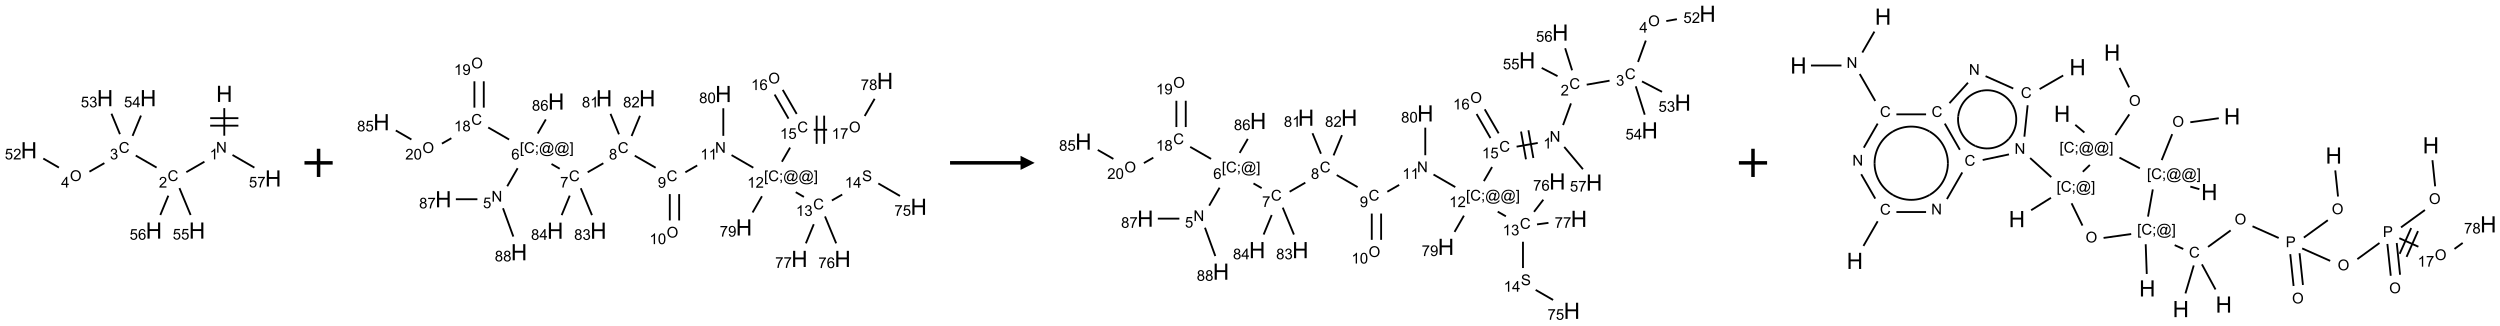 <?xml version="1.0" encoding="UTF-8"?>
<svg xmlns="http://www.w3.org/2000/svg" xmlns:xlink="http://www.w3.org/1999/xlink" width="1773" height="231" viewBox="0 0 1773 231">
<defs>
<g>
<g id="glyph-0-0">
<path d="M 2 0 L 2 -10 L 10 -10 L 10 0 Z M 2.25 -0.25 L 9.75 -0.25 L 9.75 -9.75 L 2.25 -9.75 Z M 2.25 -0.25 "/>
</g>
<g id="glyph-0-1">
<path d="M 1.281 0 L 1.281 -11.453 L 2.797 -11.453 L 2.797 -6.75 L 8.75 -6.75 L 8.75 -11.453 L 10.266 -11.453 L 10.266 0 L 8.75 0 L 8.75 -5.398 L 2.797 -5.398 L 2.797 0 Z M 1.281 0 "/>
</g>
<g id="glyph-1-0">
<path d="M 1.332 0 L 1.332 -6.668 L 6.668 -6.668 L 6.668 0 Z M 1.5 -0.168 L 6.5 -0.168 L 6.5 -6.5 L 1.5 -6.5 Z M 1.5 -0.168 "/>
</g>
<g id="glyph-1-1">
<path d="M 0.812 0 L 0.812 -7.637 L 1.848 -7.637 L 5.859 -1.641 L 5.859 -7.637 L 6.828 -7.637 L 6.828 0 L 5.793 0 L 1.781 -6 L 1.781 0 Z M 0.812 0 "/>
</g>
<g id="glyph-1-2">
<path d="M 3.973 0 L 3.035 0 L 3.035 -5.973 C 2.809 -5.758 2.516 -5.543 2.148 -5.328 C 1.781 -5.113 1.453 -4.953 1.16 -4.844 L 1.16 -5.75 C 1.684 -5.996 2.145 -6.297 2.535 -6.645 C 2.93 -6.996 3.207 -7.336 3.371 -7.668 L 3.973 -7.668 Z M 3.973 0 "/>
</g>
<g id="glyph-1-3">
<path d="M 6.27 -2.676 L 7.281 -2.422 C 7.07 -1.594 6.688 -0.961 6.137 -0.523 C 5.586 -0.086 4.914 0.129 4.121 0.129 C 3.297 0.129 2.629 -0.039 2.113 -0.371 C 1.598 -0.707 1.203 -1.191 0.934 -1.828 C 0.664 -2.465 0.531 -3.145 0.531 -3.875 C 0.531 -4.672 0.684 -5.363 0.988 -5.957 C 1.293 -6.547 1.723 -6.996 2.285 -7.305 C 2.844 -7.613 3.461 -7.766 4.137 -7.766 C 4.898 -7.766 5.543 -7.57 6.062 -7.184 C 6.582 -6.793 6.945 -6.246 7.152 -5.543 L 6.156 -5.309 C 5.98 -5.863 5.723 -6.266 5.387 -6.52 C 5.051 -6.773 4.625 -6.902 4.113 -6.902 C 3.527 -6.902 3.039 -6.762 2.645 -6.48 C 2.25 -6.199 1.973 -5.82 1.812 -5.348 C 1.652 -4.871 1.574 -4.383 1.574 -3.879 C 1.574 -3.23 1.668 -2.664 1.855 -2.18 C 2.047 -1.695 2.34 -1.332 2.738 -1.094 C 3.137 -0.855 3.57 -0.734 4.035 -0.734 C 4.602 -0.734 5.082 -0.898 5.473 -1.223 C 5.867 -1.551 6.133 -2.035 6.27 -2.676 Z M 6.27 -2.676 "/>
</g>
<g id="glyph-1-4">
<path d="M 5.371 -0.902 L 5.371 0 L 0.324 0 C 0.316 -0.227 0.352 -0.441 0.434 -0.652 C 0.562 -0.996 0.766 -1.332 1.051 -1.668 C 1.332 -2 1.742 -2.387 2.277 -2.824 C 3.105 -3.504 3.668 -4.043 3.957 -4.441 C 4.25 -4.84 4.395 -5.215 4.395 -5.566 C 4.395 -5.938 4.262 -6.254 3.996 -6.508 C 3.73 -6.762 3.387 -6.891 2.957 -6.891 C 2.508 -6.891 2.145 -6.754 1.875 -6.484 C 1.605 -6.215 1.469 -5.84 1.465 -5.359 L 0.5 -5.457 C 0.566 -6.176 0.812 -6.727 1.246 -7.102 C 1.676 -7.477 2.254 -7.668 2.98 -7.668 C 3.711 -7.668 4.293 -7.465 4.719 -7.059 C 5.145 -6.652 5.359 -6.148 5.359 -5.547 C 5.359 -5.242 5.297 -4.941 5.172 -4.645 C 5.047 -4.352 4.84 -4.039 4.551 -3.715 C 4.262 -3.387 3.777 -2.938 3.105 -2.371 C 2.543 -1.898 2.18 -1.578 2.02 -1.41 C 1.859 -1.242 1.73 -1.07 1.625 -0.902 Z M 5.371 -0.902 "/>
</g>
<g id="glyph-1-5">
<path d="M 0.449 -2.016 L 1.387 -2.141 C 1.492 -1.609 1.676 -1.227 1.934 -0.992 C 2.191 -0.758 2.508 -0.641 2.879 -0.641 C 3.32 -0.641 3.695 -0.793 3.996 -1.098 C 4.301 -1.402 4.453 -1.781 4.453 -2.234 C 4.453 -2.664 4.312 -3.02 4.031 -3.301 C 3.75 -3.578 3.391 -3.719 2.957 -3.719 C 2.781 -3.719 2.562 -3.684 2.297 -3.613 L 2.402 -4.438 C 2.465 -4.43 2.516 -4.426 2.551 -4.426 C 2.949 -4.426 3.312 -4.531 3.629 -4.738 C 3.949 -4.949 4.109 -5.27 4.109 -5.703 C 4.109 -6.047 3.992 -6.332 3.762 -6.559 C 3.527 -6.785 3.227 -6.895 2.859 -6.895 C 2.496 -6.895 2.191 -6.781 1.949 -6.551 C 1.707 -6.324 1.547 -5.98 1.48 -5.52 L 0.543 -5.688 C 0.656 -6.316 0.918 -6.805 1.324 -7.148 C 1.73 -7.492 2.234 -7.668 2.84 -7.668 C 3.254 -7.668 3.641 -7.578 3.988 -7.398 C 4.34 -7.219 4.609 -6.977 4.793 -6.668 C 4.98 -6.359 5.074 -6.031 5.074 -5.684 C 5.074 -5.352 4.984 -5.051 4.809 -4.781 C 4.629 -4.512 4.367 -4.297 4.02 -4.137 C 4.473 -4.031 4.824 -3.816 5.074 -3.488 C 5.324 -3.16 5.449 -2.75 5.449 -2.254 C 5.449 -1.59 5.203 -1.023 4.719 -0.559 C 4.234 -0.098 3.617 0.137 2.875 0.137 C 2.203 0.137 1.648 -0.062 1.207 -0.465 C 0.762 -0.863 0.512 -1.379 0.449 -2.016 Z M 0.449 -2.016 "/>
</g>
<g id="glyph-1-6">
<path d="M 0.516 -3.719 C 0.516 -4.984 0.855 -5.977 1.535 -6.695 C 2.215 -7.414 3.094 -7.77 4.172 -7.77 C 4.875 -7.77 5.512 -7.602 6.078 -7.266 C 6.645 -6.93 7.074 -6.461 7.371 -5.855 C 7.668 -5.254 7.816 -4.57 7.816 -3.809 C 7.816 -3.035 7.66 -2.34 7.348 -1.73 C 7.035 -1.117 6.594 -0.656 6.02 -0.34 C 5.449 -0.027 4.828 0.129 4.168 0.129 C 3.449 0.129 2.805 -0.043 2.238 -0.391 C 1.672 -0.738 1.246 -1.211 0.953 -1.812 C 0.66 -2.414 0.516 -3.047 0.516 -3.719 Z M 1.559 -3.703 C 1.559 -2.781 1.805 -2.059 2.301 -1.527 C 2.793 -1 3.414 -0.734 4.16 -0.734 C 4.922 -0.734 5.547 -1 6.039 -1.535 C 6.531 -2.07 6.777 -2.828 6.777 -3.812 C 6.777 -4.434 6.672 -4.977 6.461 -5.441 C 6.25 -5.902 5.945 -6.262 5.539 -6.52 C 5.133 -6.773 4.68 -6.902 4.176 -6.902 C 3.461 -6.902 2.848 -6.656 2.332 -6.164 C 1.816 -5.672 1.559 -4.852 1.559 -3.703 Z M 1.559 -3.703 "/>
</g>
<g id="glyph-1-7">
<path d="M 3.449 0 L 3.449 -1.828 L 0.137 -1.828 L 0.137 -2.688 L 3.621 -7.637 L 4.387 -7.637 L 4.387 -2.688 L 5.418 -2.688 L 5.418 -1.828 L 4.387 -1.828 L 4.387 0 Z M 3.449 -2.688 L 3.449 -6.129 L 1.059 -2.688 Z M 3.449 -2.688 "/>
</g>
<g id="glyph-1-8">
<path d="M 0.441 -2 L 1.426 -2.082 C 1.5 -1.605 1.668 -1.242 1.934 -1.004 C 2.199 -0.762 2.52 -0.641 2.895 -0.641 C 3.348 -0.641 3.73 -0.812 4.043 -1.152 C 4.355 -1.492 4.512 -1.941 4.512 -2.504 C 4.512 -3.039 4.359 -3.461 4.059 -3.77 C 3.758 -4.078 3.367 -4.234 2.879 -4.234 C 2.578 -4.234 2.305 -4.164 2.062 -4.027 C 1.82 -3.891 1.629 -3.715 1.488 -3.496 L 0.609 -3.609 L 1.348 -7.531 L 5.145 -7.531 L 5.145 -6.637 L 2.098 -6.637 L 1.688 -4.582 C 2.145 -4.902 2.625 -5.062 3.129 -5.062 C 3.797 -5.062 4.359 -4.832 4.816 -4.371 C 5.277 -3.91 5.504 -3.312 5.504 -2.59 C 5.504 -1.898 5.305 -1.301 4.902 -0.797 C 4.41 -0.18 3.742 0.129 2.895 0.129 C 2.199 0.129 1.633 -0.062 1.195 -0.453 C 0.758 -0.844 0.504 -1.359 0.441 -2 Z M 0.441 -2 "/>
</g>
<g id="glyph-1-9">
<path d="M 5.309 -5.766 L 4.375 -5.691 C 4.293 -6.059 4.172 -6.328 4.02 -6.496 C 3.766 -6.762 3.453 -6.895 3.082 -6.895 C 2.785 -6.895 2.523 -6.812 2.297 -6.645 C 2 -6.43 1.77 -6.117 1.598 -5.703 C 1.43 -5.289 1.34 -4.703 1.332 -3.938 C 1.559 -4.281 1.836 -4.535 2.16 -4.703 C 2.488 -4.871 2.828 -4.953 3.188 -4.953 C 3.812 -4.953 4.344 -4.723 4.785 -4.262 C 5.223 -3.801 5.441 -3.207 5.441 -2.48 C 5.441 -2 5.34 -1.555 5.133 -1.145 C 4.926 -0.73 4.641 -0.418 4.281 -0.199 C 3.922 0.02 3.512 0.129 3.051 0.129 C 2.27 0.129 1.633 -0.156 1.141 -0.73 C 0.648 -1.305 0.402 -2.254 0.402 -3.574 C 0.402 -5.051 0.672 -6.121 1.219 -6.793 C 1.695 -7.375 2.336 -7.668 3.141 -7.668 C 3.742 -7.668 4.234 -7.5 4.617 -7.16 C 5 -6.824 5.23 -6.359 5.309 -5.766 Z M 1.48 -2.473 C 1.48 -2.152 1.547 -1.844 1.684 -1.547 C 1.82 -1.25 2.016 -1.027 2.262 -0.871 C 2.508 -0.719 2.766 -0.641 3.035 -0.641 C 3.434 -0.641 3.773 -0.801 4.059 -1.121 C 4.344 -1.441 4.484 -1.875 4.484 -2.422 C 4.484 -2.949 4.344 -3.367 4.062 -3.668 C 3.781 -3.973 3.426 -4.125 3 -4.125 C 2.578 -4.125 2.219 -3.973 1.922 -3.668 C 1.625 -3.363 1.48 -2.969 1.48 -2.473 Z M 1.48 -2.473 "/>
</g>
<g id="glyph-1-10">
<path d="M 0.504 -6.637 L 0.504 -7.535 L 5.449 -7.535 L 5.449 -6.809 C 4.961 -6.289 4.48 -5.602 4.004 -4.746 C 3.527 -3.887 3.156 -3.004 2.895 -2.098 C 2.707 -1.461 2.59 -0.762 2.535 0 L 1.574 0 C 1.582 -0.602 1.703 -1.328 1.926 -2.176 C 2.152 -3.027 2.477 -3.848 2.898 -4.637 C 3.32 -5.426 3.77 -6.094 4.246 -6.637 Z M 0.504 -6.637 "/>
</g>
<g id="glyph-1-11">
<path d="M 0.723 2.121 L 0.723 -7.637 L 2.793 -7.637 L 2.793 -6.859 L 1.66 -6.859 L 1.66 1.344 L 2.793 1.344 L 2.793 2.121 Z M 0.723 2.121 "/>
</g>
<g id="glyph-1-12">
<path d="M 0.949 -4.465 L 0.949 -5.531 L 2.016 -5.531 L 2.016 -4.465 Z M 0.949 0 L 0.949 -1.066 L 2.016 -1.066 L 2.016 0 C 2.016 0.391 1.945 0.711 1.809 0.949 C 1.668 1.191 1.449 1.379 1.145 1.512 L 0.887 1.109 C 1.082 1.023 1.23 0.895 1.324 0.727 C 1.418 0.559 1.469 0.316 1.48 0 Z M 0.949 0 "/>
</g>
<g id="glyph-1-13">
<path d="M 6.047 -0.848 C 5.82 -0.59 5.57 -0.379 5.289 -0.223 C 5.008 -0.062 4.73 0.016 4.449 0.016 C 4.141 0.016 3.84 -0.074 3.547 -0.254 C 3.254 -0.434 3.02 -0.715 2.836 -1.09 C 2.652 -1.465 2.562 -1.875 2.562 -2.324 C 2.562 -2.875 2.703 -3.43 2.988 -3.98 C 3.27 -4.535 3.621 -4.953 4.043 -5.23 C 4.461 -5.508 4.871 -5.645 5.266 -5.645 C 5.566 -5.645 5.855 -5.566 6.129 -5.41 C 6.402 -5.25 6.641 -5.012 6.84 -4.688 L 7.016 -5.496 L 7.949 -5.496 L 7.199 -2 C 7.094 -1.516 7.043 -1.246 7.043 -1.191 C 7.043 -1.098 7.078 -1.02 7.148 -0.949 C 7.219 -0.883 7.305 -0.848 7.406 -0.848 C 7.59 -0.848 7.832 -0.953 8.129 -1.168 C 8.527 -1.445 8.84 -1.816 9.07 -2.285 C 9.301 -2.75 9.418 -3.234 9.418 -3.73 C 9.418 -4.309 9.27 -4.852 8.973 -5.355 C 8.676 -5.859 8.23 -6.262 7.645 -6.562 C 7.055 -6.863 6.406 -7.016 5.691 -7.016 C 4.879 -7.016 4.137 -6.824 3.465 -6.445 C 2.793 -6.066 2.273 -5.52 1.902 -4.809 C 1.535 -4.098 1.348 -3.34 1.348 -2.527 C 1.348 -1.676 1.535 -0.941 1.902 -0.328 C 2.273 0.285 2.809 0.742 3.508 1.035 C 4.207 1.328 4.984 1.473 5.832 1.473 C 6.742 1.473 7.504 1.32 8.121 1.016 C 8.734 0.711 9.195 0.34 9.5 -0.098 L 10.441 -0.098 C 10.266 0.266 9.961 0.637 9.531 1.016 C 9.102 1.395 8.59 1.695 7.996 1.914 C 7.402 2.133 6.688 2.246 5.848 2.246 C 5.078 2.246 4.367 2.145 3.715 1.949 C 3.066 1.75 2.512 1.453 2.051 1.055 C 1.594 0.656 1.25 0.199 1.016 -0.316 C 0.723 -0.973 0.578 -1.684 0.578 -2.441 C 0.578 -3.289 0.75 -4.098 1.098 -4.863 C 1.523 -5.805 2.125 -6.527 2.902 -7.027 C 3.684 -7.527 4.629 -7.777 5.738 -7.777 C 6.602 -7.777 7.375 -7.602 8.059 -7.246 C 8.746 -6.895 9.285 -6.371 9.684 -5.672 C 10.02 -5.07 10.188 -4.418 10.188 -3.715 C 10.188 -2.707 9.832 -1.812 9.125 -1.031 C 8.492 -0.328 7.801 0.02 7.051 0.02 C 6.812 0.02 6.617 -0.016 6.473 -0.09 C 6.324 -0.16 6.215 -0.266 6.145 -0.402 C 6.102 -0.488 6.066 -0.637 6.047 -0.848 Z M 3.527 -2.262 C 3.527 -1.785 3.641 -1.414 3.863 -1.152 C 4.09 -0.887 4.348 -0.754 4.641 -0.754 C 4.836 -0.754 5.039 -0.812 5.254 -0.93 C 5.469 -1.047 5.676 -1.219 5.871 -1.449 C 6.066 -1.676 6.23 -1.969 6.355 -2.32 C 6.48 -2.672 6.543 -3.027 6.543 -3.379 C 6.543 -3.852 6.426 -4.219 6.191 -4.48 C 5.957 -4.738 5.672 -4.871 5.332 -4.871 C 5.109 -4.871 4.902 -4.812 4.707 -4.699 C 4.512 -4.586 4.32 -4.406 4.137 -4.156 C 3.953 -3.906 3.805 -3.602 3.691 -3.246 C 3.582 -2.887 3.527 -2.559 3.527 -2.262 Z M 3.527 -2.262 "/>
</g>
<g id="glyph-1-14">
<path d="M 2.27 2.121 L 0.203 2.121 L 0.203 1.344 L 1.332 1.344 L 1.332 -6.859 L 0.203 -6.859 L 0.203 -7.637 L 2.27 -7.637 Z M 2.27 2.121 "/>
</g>
<g id="glyph-1-15">
<path d="M 1.887 -4.141 C 1.496 -4.281 1.207 -4.484 1.02 -4.75 C 0.832 -5.016 0.738 -5.328 0.738 -5.699 C 0.738 -6.254 0.938 -6.719 1.34 -7.098 C 1.738 -7.477 2.27 -7.668 2.934 -7.668 C 3.598 -7.668 4.137 -7.473 4.543 -7.086 C 4.949 -6.699 5.152 -6.227 5.152 -5.672 C 5.152 -5.316 5.059 -5.008 4.871 -4.746 C 4.688 -4.484 4.406 -4.281 4.027 -4.141 C 4.496 -3.988 4.852 -3.742 5.098 -3.402 C 5.34 -3.062 5.465 -2.656 5.465 -2.184 C 5.465 -1.531 5.234 -0.98 4.77 -0.535 C 4.309 -0.09 3.703 0.129 2.949 0.129 C 2.195 0.129 1.586 -0.094 1.125 -0.539 C 0.664 -0.984 0.434 -1.543 0.434 -2.207 C 0.434 -2.703 0.559 -3.121 0.809 -3.457 C 1.062 -3.793 1.422 -4.02 1.887 -4.141 Z M 1.699 -5.73 C 1.699 -5.367 1.812 -5.074 2.047 -4.844 C 2.281 -4.613 2.582 -4.5 2.953 -4.5 C 3.312 -4.5 3.609 -4.613 3.84 -4.84 C 4.07 -5.066 4.188 -5.348 4.188 -5.676 C 4.188 -6.02 4.07 -6.309 3.832 -6.543 C 3.594 -6.777 3.297 -6.895 2.941 -6.895 C 2.586 -6.895 2.289 -6.781 2.051 -6.551 C 1.816 -6.324 1.699 -6.047 1.699 -5.73 Z M 1.395 -2.203 C 1.395 -1.938 1.461 -1.676 1.586 -1.426 C 1.711 -1.176 1.902 -0.984 2.152 -0.848 C 2.402 -0.711 2.672 -0.641 2.957 -0.641 C 3.406 -0.641 3.777 -0.785 4.066 -1.074 C 4.359 -1.363 4.504 -1.727 4.504 -2.172 C 4.504 -2.625 4.355 -2.996 4.055 -3.293 C 3.754 -3.586 3.379 -3.734 2.926 -3.734 C 2.484 -3.734 2.121 -3.59 1.832 -3.297 C 1.543 -3.004 1.395 -2.641 1.395 -2.203 Z M 1.395 -2.203 "/>
</g>
<g id="glyph-1-16">
<path d="M 0.582 -1.766 L 1.484 -1.848 C 1.562 -1.426 1.707 -1.117 1.922 -0.926 C 2.137 -0.734 2.414 -0.641 2.75 -0.641 C 3.039 -0.641 3.289 -0.707 3.508 -0.84 C 3.727 -0.973 3.902 -1.148 4.043 -1.367 C 4.18 -1.586 4.297 -1.887 4.391 -2.262 C 4.484 -2.637 4.531 -3.016 4.531 -3.406 C 4.531 -3.449 4.531 -3.512 4.527 -3.594 C 4.34 -3.297 4.082 -3.055 3.758 -2.867 C 3.434 -2.68 3.082 -2.59 2.703 -2.59 C 2.07 -2.59 1.535 -2.816 1.098 -3.277 C 0.66 -3.734 0.441 -4.34 0.441 -5.09 C 0.441 -5.863 0.672 -6.484 1.129 -6.957 C 1.586 -7.43 2.156 -7.668 2.844 -7.668 C 3.34 -7.668 3.793 -7.531 4.207 -7.266 C 4.617 -7 4.93 -6.617 5.145 -6.121 C 5.355 -5.629 5.465 -4.91 5.465 -3.973 C 5.465 -2.996 5.359 -2.223 5.145 -1.645 C 4.934 -1.066 4.617 -0.625 4.199 -0.324 C 3.781 -0.02 3.293 0.129 2.73 0.129 C 2.133 0.129 1.645 -0.035 1.266 -0.367 C 0.887 -0.699 0.66 -1.164 0.582 -1.766 Z M 4.422 -5.137 C 4.422 -5.676 4.277 -6.102 3.992 -6.418 C 3.707 -6.734 3.359 -6.891 2.957 -6.891 C 2.543 -6.891 2.18 -6.719 1.871 -6.379 C 1.562 -6.039 1.406 -5.598 1.406 -5.059 C 1.406 -4.57 1.555 -4.176 1.848 -3.871 C 2.141 -3.566 2.5 -3.418 2.934 -3.418 C 3.367 -3.418 3.723 -3.57 4.004 -3.871 C 4.281 -4.176 4.422 -4.598 4.422 -5.137 Z M 4.422 -5.137 "/>
</g>
<g id="glyph-1-17">
<path d="M 0.441 -3.766 C 0.441 -4.668 0.535 -5.395 0.723 -5.945 C 0.906 -6.496 1.184 -6.922 1.551 -7.219 C 1.918 -7.516 2.375 -7.668 2.934 -7.668 C 3.344 -7.668 3.703 -7.586 4.012 -7.418 C 4.32 -7.254 4.574 -7.016 4.777 -6.707 C 4.977 -6.395 5.137 -6.016 5.25 -5.57 C 5.363 -5.125 5.422 -4.523 5.422 -3.766 C 5.422 -2.871 5.328 -2.148 5.145 -1.598 C 4.961 -1.047 4.688 -0.621 4.32 -0.32 C 3.953 -0.02 3.492 0.129 2.934 0.129 C 2.195 0.129 1.617 -0.133 1.199 -0.66 C 0.695 -1.297 0.441 -2.332 0.441 -3.766 Z M 1.406 -3.766 C 1.406 -2.512 1.555 -1.68 1.848 -1.262 C 2.141 -0.848 2.5 -0.641 2.934 -0.641 C 3.363 -0.641 3.727 -0.848 4.02 -1.266 C 4.312 -1.684 4.457 -2.516 4.457 -3.766 C 4.457 -5.023 4.312 -5.859 4.02 -6.27 C 3.727 -6.684 3.359 -6.891 2.922 -6.891 C 2.492 -6.891 2.148 -6.707 1.891 -6.344 C 1.566 -5.879 1.406 -5.02 1.406 -3.766 Z M 1.406 -3.766 "/>
</g>
<g id="glyph-1-18">
<path d="M 0.48 -2.453 L 1.434 -2.535 C 1.477 -2.152 1.582 -1.84 1.746 -1.598 C 1.91 -1.352 2.168 -1.152 2.516 -1.004 C 2.863 -0.852 3.254 -0.777 3.688 -0.777 C 4.074 -0.777 4.414 -0.832 4.707 -0.949 C 5.004 -1.062 5.223 -1.219 5.367 -1.418 C 5.512 -1.617 5.582 -1.836 5.582 -2.074 C 5.582 -2.312 5.516 -2.523 5.375 -2.699 C 5.234 -2.879 5.008 -3.031 4.688 -3.152 C 4.484 -3.23 4.031 -3.355 3.328 -3.523 C 2.625 -3.691 2.137 -3.852 1.855 -4 C 1.488 -4.191 1.219 -4.43 1.039 -4.711 C 0.859 -4.992 0.77 -5.312 0.77 -5.66 C 0.77 -6.047 0.879 -6.406 1.098 -6.742 C 1.316 -7.078 1.637 -7.332 2.059 -7.504 C 2.477 -7.68 2.945 -7.766 3.457 -7.766 C 4.023 -7.766 4.523 -7.676 4.957 -7.492 C 5.387 -7.309 5.719 -7.043 5.953 -6.688 C 6.188 -6.332 6.312 -5.934 6.328 -5.484 L 5.359 -5.41 C 5.309 -5.895 5.133 -6.258 4.832 -6.504 C 4.531 -6.75 4.086 -6.875 3.5 -6.875 C 2.891 -6.875 2.445 -6.762 2.164 -6.539 C 1.883 -6.316 1.746 -6.047 1.746 -5.73 C 1.746 -5.457 1.844 -5.23 2.043 -5.051 C 2.238 -4.875 2.742 -4.695 3.566 -4.508 C 4.387 -4.32 4.949 -4.16 5.254 -4.02 C 5.699 -3.816 6.027 -3.555 6.238 -3.242 C 6.449 -2.93 6.559 -2.566 6.559 -2.156 C 6.559 -1.75 6.441 -1.367 6.207 -1.008 C 5.977 -0.648 5.641 -0.367 5.207 -0.168 C 4.77 0.031 4.281 0.129 3.734 0.129 C 3.043 0.129 2.465 0.031 1.996 -0.172 C 1.531 -0.375 1.164 -0.676 0.898 -1.082 C 0.633 -1.484 0.492 -1.941 0.48 -2.453 Z M 0.48 -2.453 "/>
</g>
<g id="glyph-1-19">
<path d="M 0.824 0 L 0.824 -7.637 L 3.703 -7.637 C 4.211 -7.637 4.598 -7.609 4.863 -7.562 C 5.238 -7.5 5.555 -7.383 5.809 -7.207 C 6.062 -7.031 6.266 -6.785 6.418 -6.469 C 6.574 -6.152 6.652 -5.805 6.652 -5.426 C 6.652 -4.777 6.445 -4.227 6.031 -3.777 C 5.617 -3.328 4.871 -3.105 3.793 -3.105 L 1.832 -3.105 L 1.832 0 Z M 1.832 -4.004 L 3.809 -4.004 C 4.461 -4.004 4.922 -4.125 5.199 -4.371 C 5.473 -4.613 5.609 -4.953 5.609 -5.395 C 5.609 -5.715 5.527 -5.988 5.367 -6.215 C 5.207 -6.441 4.992 -6.594 4.73 -6.668 C 4.559 -6.711 4.246 -6.734 3.785 -6.734 L 1.832 -6.734 Z M 1.832 -4.004 "/>
</g>
</g>
</defs>
<path fill="none" stroke-width="0.033" stroke-linecap="butt" stroke-linejoin="miter" stroke="rgb(0%, 0%, 0%)" stroke-opacity="1" stroke-miterlimit="10" d="M 3.464 0.253 L 3.464 0.742 " transform="matrix(40, 0, 0, 40, 20.502, 66.561)"/>
<path fill="none" stroke-width="0.033" stroke-linecap="butt" stroke-linejoin="miter" stroke="rgb(0%, 0%, 0%)" stroke-opacity="1" stroke-miterlimit="10" d="M 3.214 0.564 L 3.714 0.564 " transform="matrix(40, 0, 0, 40, 20.502, 66.561)"/>
<path fill="none" stroke-width="0.033" stroke-linecap="butt" stroke-linejoin="miter" stroke="rgb(0%, 0%, 0%)" stroke-opacity="1" stroke-miterlimit="10" d="M 3.214 0.431 L 3.714 0.431 " transform="matrix(40, 0, 0, 40, 20.502, 66.561)"/>
<path fill="none" stroke-width="0.033" stroke-linecap="butt" stroke-linejoin="miter" stroke="rgb(0%, 0%, 0%)" stroke-opacity="1" stroke-miterlimit="10" d="M 3.112 1.203 L 2.791 1.388 " transform="matrix(40, 0, 0, 40, 20.502, 66.561)"/>
<path fill="none" stroke-width="0.033" stroke-linecap="butt" stroke-linejoin="miter" stroke="rgb(0%, 0%, 0%)" stroke-opacity="1" stroke-miterlimit="10" d="M 2.264 1.307 L 1.894 1.094 " transform="matrix(40, 0, 0, 40, 20.502, 66.561)"/>
<path fill="none" stroke-width="0.033" stroke-linecap="butt" stroke-linejoin="miter" stroke="rgb(0%, 0%, 0%)" stroke-opacity="1" stroke-miterlimit="10" d="M 1.338 1.228 L 1.073 1.38 " transform="matrix(40, 0, 0, 40, 20.502, 66.561)"/>
<path fill="none" stroke-width="0.033" stroke-linecap="butt" stroke-linejoin="miter" stroke="rgb(0%, 0%, 0%)" stroke-opacity="1" stroke-miterlimit="10" d="M 0.532 1.307 L 0.255 1.147 " transform="matrix(40, 0, 0, 40, 20.502, 66.561)"/>
<path fill="none" stroke-width="0.033" stroke-linecap="butt" stroke-linejoin="miter" stroke="rgb(0%, 0%, 0%)" stroke-opacity="1" stroke-miterlimit="10" d="M 1.614 0.715 L 1.464 0.352 " transform="matrix(40, 0, 0, 40, 20.502, 66.561)"/>
<path fill="none" stroke-width="0.033" stroke-linecap="butt" stroke-linejoin="miter" stroke="rgb(0%, 0%, 0%)" stroke-opacity="1" stroke-miterlimit="10" d="M 1.838 0.745 L 1.987 0.385 " transform="matrix(40, 0, 0, 40, 20.502, 66.561)"/>
<path fill="none" stroke-width="0.033" stroke-linecap="butt" stroke-linejoin="miter" stroke="rgb(0%, 0%, 0%)" stroke-opacity="1" stroke-miterlimit="10" d="M 2.669 1.671 L 2.867 2.148 " transform="matrix(40, 0, 0, 40, 20.502, 66.561)"/>
<path fill="none" stroke-width="0.033" stroke-linecap="butt" stroke-linejoin="miter" stroke="rgb(0%, 0%, 0%)" stroke-opacity="1" stroke-miterlimit="10" d="M 2.472 1.805 L 2.33 2.148 " transform="matrix(40, 0, 0, 40, 20.502, 66.561)"/>
<path fill="none" stroke-width="0.033" stroke-linecap="butt" stroke-linejoin="miter" stroke="rgb(0%, 0%, 0%)" stroke-opacity="1" stroke-miterlimit="10" d="M 3.61 1.084 L 3.998 1.308 " transform="matrix(40, 0, 0, 40, 20.502, 66.561)"/>
<g fill="rgb(0%, 0%, 0%)" fill-opacity="1">
<use xlink:href="#glyph-0-1" x="153.293" y="72.289"/>
</g>
<g fill="rgb(0%, 0%, 0%)" fill-opacity="1">
<use xlink:href="#glyph-1-1" x="153.191" y="108.273"/>
</g>
<g fill="rgb(0%, 0%, 0%)" fill-opacity="1">
<use xlink:href="#glyph-1-2" x="148.695" y="113.043"/>
</g>
<g fill="rgb(0%, 0%, 0%)" fill-opacity="1">
<use xlink:href="#glyph-1-3" x="118.832" y="128.406"/>
</g>
<g fill="rgb(0%, 0%, 0%)" fill-opacity="1">
<use xlink:href="#glyph-1-4" x="112.66" y="133.043"/>
</g>
<g fill="rgb(0%, 0%, 0%)" fill-opacity="1">
<use xlink:href="#glyph-1-3" x="84.191" y="108.406"/>
</g>
<g fill="rgb(0%, 0%, 0%)" fill-opacity="1">
<use xlink:href="#glyph-1-5" x="77.941" y="113.043"/>
</g>
<g fill="rgb(0%, 0%, 0%)" fill-opacity="1">
<use xlink:href="#glyph-1-6" x="49.566" y="128.41"/>
</g>
<g fill="rgb(0%, 0%, 0%)" fill-opacity="1">
<use xlink:href="#glyph-1-7" x="43.332" y="133.012"/>
</g>
<g fill="rgb(0%, 0%, 0%)" fill-opacity="1">
<use xlink:href="#glyph-0-1" x="14.73" y="112.289"/>
</g>
<g fill="rgb(0%, 0%, 0%)" fill-opacity="1">
<use xlink:href="#glyph-1-8" x="3.371" y="113.082"/>
<use xlink:href="#glyph-1-4" x="9.303" y="113.082"/>
</g>
<g fill="rgb(0%, 0%, 0%)" fill-opacity="1">
<use xlink:href="#glyph-0-1" x="68.703" y="75.332"/>
</g>
<g fill="rgb(0%, 0%, 0%)" fill-opacity="1">
<use xlink:href="#glyph-1-8" x="57.27" y="76.125"/>
<use xlink:href="#glyph-1-5" x="63.202" y="76.125"/>
</g>
<g fill="rgb(0%, 0%, 0%)" fill-opacity="1">
<use xlink:href="#glyph-0-1" x="99.32" y="75.332"/>
</g>
<g fill="rgb(0%, 0%, 0%)" fill-opacity="1">
<use xlink:href="#glyph-1-8" x="87.914" y="76.094"/>
<use xlink:href="#glyph-1-7" x="93.846" y="76.094"/>
</g>
<g fill="rgb(0%, 0%, 0%)" fill-opacity="1">
<use xlink:href="#glyph-0-1" x="133.961" y="169.242"/>
</g>
<g fill="rgb(0%, 0%, 0%)" fill-opacity="1">
<use xlink:href="#glyph-1-8" x="122.469" y="169.902"/>
<use xlink:href="#glyph-1-8" x="128.401" y="169.902"/>
</g>
<g fill="rgb(0%, 0%, 0%)" fill-opacity="1">
<use xlink:href="#glyph-0-1" x="103.344" y="169.242"/>
</g>
<g fill="rgb(0%, 0%, 0%)" fill-opacity="1">
<use xlink:href="#glyph-1-8" x="91.914" y="170.035"/>
<use xlink:href="#glyph-1-9" x="97.846" y="170.035"/>
</g>
<g fill="rgb(0%, 0%, 0%)" fill-opacity="1">
<use xlink:href="#glyph-0-1" x="187.934" y="132.289"/>
</g>
<g fill="rgb(0%, 0%, 0%)" fill-opacity="1">
<use xlink:href="#glyph-1-8" x="176.5" y="132.953"/>
<use xlink:href="#glyph-1-10" x="182.432" y="132.953"/>
</g>
<path fill="none" stroke-width="0.062" stroke-linecap="butt" stroke-linejoin="miter" stroke="rgb(0%, 0%, 0%)" stroke-opacity="1" stroke-miterlimit="10" d="M 0 0 L 0.5 0 M 0.25 -0.25 L 0.25 0.25 " transform="matrix(40, 0, 0, 40, 215.932, 115.5)"/>
<path fill="none" stroke-width="0.033" stroke-linecap="butt" stroke-linejoin="miter" stroke="rgb(0%, 0%, 0%)" stroke-opacity="1" stroke-miterlimit="10" d="M 2.231 2.136 L 2.415 1.816 " transform="matrix(40, 0, 0, 40, 270.494, 46.658)"/>
<path fill="none" stroke-width="0.033" stroke-linecap="butt" stroke-linejoin="miter" stroke="rgb(0%, 0%, 0%)" stroke-opacity="1" stroke-miterlimit="10" d="M 3.016 1.741 L 3.161 1.825 " transform="matrix(40, 0, 0, 40, 270.494, 46.658)"/>
<path fill="none" stroke-width="0.033" stroke-linecap="butt" stroke-linejoin="miter" stroke="rgb(0%, 0%, 0%)" stroke-opacity="1" stroke-miterlimit="10" d="M 3.657 1.888 L 3.935 1.728 " transform="matrix(40, 0, 0, 40, 270.494, 46.658)"/>
<path fill="none" stroke-width="0.033" stroke-linecap="butt" stroke-linejoin="miter" stroke="rgb(0%, 0%, 0%)" stroke-opacity="1" stroke-miterlimit="10" d="M 4.492 1.594 L 4.862 1.807 " transform="matrix(40, 0, 0, 40, 270.494, 46.658)"/>
<path fill="none" stroke-width="0.033" stroke-linecap="butt" stroke-linejoin="miter" stroke="rgb(0%, 0%, 0%)" stroke-opacity="1" stroke-miterlimit="10" d="M 5.113 2.275 L 5.113 2.742 " transform="matrix(40, 0, 0, 40, 270.494, 46.658)"/>
<path fill="none" stroke-width="0.033" stroke-linecap="butt" stroke-linejoin="miter" stroke="rgb(0%, 0%, 0%)" stroke-opacity="1" stroke-miterlimit="10" d="M 5.279 2.275 L 5.279 2.742 " transform="matrix(40, 0, 0, 40, 270.494, 46.658)"/>
<path fill="none" stroke-width="0.033" stroke-linecap="butt" stroke-linejoin="miter" stroke="rgb(0%, 0%, 0%)" stroke-opacity="1" stroke-miterlimit="10" d="M 5.389 1.888 L 5.599 1.767 " transform="matrix(40, 0, 0, 40, 270.494, 46.658)"/>
<path fill="none" stroke-width="0.033" stroke-linecap="butt" stroke-linejoin="miter" stroke="rgb(0%, 0%, 0%)" stroke-opacity="1" stroke-miterlimit="10" d="M 6.208 1.584 L 6.594 1.807 " transform="matrix(40, 0, 0, 40, 270.494, 46.658)"/>
<path fill="none" stroke-width="0.033" stroke-linecap="butt" stroke-linejoin="miter" stroke="rgb(0%, 0%, 0%)" stroke-opacity="1" stroke-miterlimit="10" d="M 7.346 2.241 L 7.491 2.325 " transform="matrix(40, 0, 0, 40, 270.494, 46.658)"/>
<path fill="none" stroke-width="0.033" stroke-linecap="butt" stroke-linejoin="miter" stroke="rgb(0%, 0%, 0%)" stroke-opacity="1" stroke-miterlimit="10" d="M 7.987 2.388 L 8.17 2.283 " transform="matrix(40, 0, 0, 40, 270.494, 46.658)"/>
<path fill="none" stroke-width="0.033" stroke-linecap="butt" stroke-linejoin="miter" stroke="rgb(0%, 0%, 0%)" stroke-opacity="1" stroke-miterlimit="10" d="M 8.81 2.086 L 9.194 2.308 " transform="matrix(40, 0, 0, 40, 270.494, 46.658)"/>
<path fill="none" stroke-width="0.033" stroke-linecap="butt" stroke-linejoin="miter" stroke="rgb(0%, 0%, 0%)" stroke-opacity="1" stroke-miterlimit="10" d="M 7.865 2.671 L 8.063 3.148 " transform="matrix(40, 0, 0, 40, 270.494, 46.658)"/>
<path fill="none" stroke-width="0.033" stroke-linecap="butt" stroke-linejoin="miter" stroke="rgb(0%, 0%, 0%)" stroke-opacity="1" stroke-miterlimit="10" d="M 7.666 2.809 L 7.526 3.148 " transform="matrix(40, 0, 0, 40, 270.494, 46.658)"/>
<path fill="none" stroke-width="0.033" stroke-linecap="butt" stroke-linejoin="miter" stroke="rgb(0%, 0%, 0%)" stroke-opacity="1" stroke-miterlimit="10" d="M 7.101 1.701 L 7.246 1.45 " transform="matrix(40, 0, 0, 40, 270.494, 46.658)"/>
<path fill="none" stroke-width="0.033" stroke-linecap="butt" stroke-linejoin="miter" stroke="rgb(0%, 0%, 0%)" stroke-opacity="1" stroke-miterlimit="10" d="M 7.363 0.854 L 7.116 0.427 " transform="matrix(40, 0, 0, 40, 270.494, 46.658)"/>
<path fill="none" stroke-width="0.033" stroke-linecap="butt" stroke-linejoin="miter" stroke="rgb(0%, 0%, 0%)" stroke-opacity="1" stroke-miterlimit="10" d="M 7.218 0.937 L 6.972 0.51 " transform="matrix(40, 0, 0, 40, 270.494, 46.658)"/>
<path fill="none" stroke-width="0.033" stroke-linecap="butt" stroke-linejoin="miter" stroke="rgb(0%, 0%, 0%)" stroke-opacity="1" stroke-miterlimit="10" d="M 7.665 1.134 L 7.903 1.134 " transform="matrix(40, 0, 0, 40, 270.494, 46.658)"/>
<path fill="none" stroke-width="0.033" stroke-linecap="butt" stroke-linejoin="miter" stroke="rgb(0%, 0%, 0%)" stroke-opacity="1" stroke-miterlimit="10" d="M 7.85 1.384 L 7.85 0.884 " transform="matrix(40, 0, 0, 40, 270.494, 46.658)"/>
<path fill="none" stroke-width="0.033" stroke-linecap="butt" stroke-linejoin="miter" stroke="rgb(0%, 0%, 0%)" stroke-opacity="1" stroke-miterlimit="10" d="M 7.717 1.384 L 7.717 0.884 " transform="matrix(40, 0, 0, 40, 270.494, 46.658)"/>
<path fill="none" stroke-width="0.033" stroke-linecap="butt" stroke-linejoin="miter" stroke="rgb(0%, 0%, 0%)" stroke-opacity="1" stroke-miterlimit="10" d="M 8.569 0.89 L 8.745 0.585 " transform="matrix(40, 0, 0, 40, 270.494, 46.658)"/>
<path fill="none" stroke-width="0.033" stroke-linecap="butt" stroke-linejoin="miter" stroke="rgb(0%, 0%, 0%)" stroke-opacity="1" stroke-miterlimit="10" d="M 6.747 2.313 L 6.581 2.601 " transform="matrix(40, 0, 0, 40, 270.494, 46.658)"/>
<path fill="none" stroke-width="0.033" stroke-linecap="butt" stroke-linejoin="miter" stroke="rgb(0%, 0%, 0%)" stroke-opacity="1" stroke-miterlimit="10" d="M 6.062 1.242 L 6.062 0.753 " transform="matrix(40, 0, 0, 40, 270.494, 46.658)"/>
<path fill="none" stroke-width="0.033" stroke-linecap="butt" stroke-linejoin="miter" stroke="rgb(0%, 0%, 0%)" stroke-opacity="1" stroke-miterlimit="10" d="M 4.212 1.215 L 4.062 0.852 " transform="matrix(40, 0, 0, 40, 270.494, 46.658)"/>
<path fill="none" stroke-width="0.033" stroke-linecap="butt" stroke-linejoin="miter" stroke="rgb(0%, 0%, 0%)" stroke-opacity="1" stroke-miterlimit="10" d="M 4.436 1.245 L 4.585 0.886 " transform="matrix(40, 0, 0, 40, 270.494, 46.658)"/>
<path fill="none" stroke-width="0.033" stroke-linecap="butt" stroke-linejoin="miter" stroke="rgb(0%, 0%, 0%)" stroke-opacity="1" stroke-miterlimit="10" d="M 3.535 2.171 L 3.733 2.648 " transform="matrix(40, 0, 0, 40, 270.494, 46.658)"/>
<path fill="none" stroke-width="0.033" stroke-linecap="butt" stroke-linejoin="miter" stroke="rgb(0%, 0%, 0%)" stroke-opacity="1" stroke-miterlimit="10" d="M 3.339 2.302 L 3.196 2.648 " transform="matrix(40, 0, 0, 40, 270.494, 46.658)"/>
<path fill="none" stroke-width="0.033" stroke-linecap="butt" stroke-linejoin="miter" stroke="rgb(0%, 0%, 0%)" stroke-opacity="1" stroke-miterlimit="10" d="M 2.264 1.307 L 1.894 1.094 " transform="matrix(40, 0, 0, 40, 270.494, 46.658)"/>
<path fill="none" stroke-width="0.033" stroke-linecap="butt" stroke-linejoin="miter" stroke="rgb(0%, 0%, 0%)" stroke-opacity="1" stroke-miterlimit="10" d="M 1.815 0.742 L 1.815 0.275 " transform="matrix(40, 0, 0, 40, 270.494, 46.658)"/>
<path fill="none" stroke-width="0.033" stroke-linecap="butt" stroke-linejoin="miter" stroke="rgb(0%, 0%, 0%)" stroke-opacity="1" stroke-miterlimit="10" d="M 1.649 0.742 L 1.649 0.275 " transform="matrix(40, 0, 0, 40, 270.494, 46.658)"/>
<path fill="none" stroke-width="0.033" stroke-linecap="butt" stroke-linejoin="miter" stroke="rgb(0%, 0%, 0%)" stroke-opacity="1" stroke-miterlimit="10" d="M 1.24 1.284 L 1.073 1.38 " transform="matrix(40, 0, 0, 40, 270.494, 46.658)"/>
<path fill="none" stroke-width="0.033" stroke-linecap="butt" stroke-linejoin="miter" stroke="rgb(0%, 0%, 0%)" stroke-opacity="1" stroke-miterlimit="10" d="M 0.532 1.307 L 0.255 1.147 " transform="matrix(40, 0, 0, 40, 270.494, 46.658)"/>
<path fill="none" stroke-width="0.033" stroke-linecap="butt" stroke-linejoin="miter" stroke="rgb(0%, 0%, 0%)" stroke-opacity="1" stroke-miterlimit="10" d="M 2.771 1.201 L 2.915 0.951 " transform="matrix(40, 0, 0, 40, 270.494, 46.658)"/>
<path fill="none" stroke-width="0.033" stroke-linecap="butt" stroke-linejoin="miter" stroke="rgb(0%, 0%, 0%)" stroke-opacity="1" stroke-miterlimit="10" d="M 1.702 2.366 L 1.32 2.366 " transform="matrix(40, 0, 0, 40, 270.494, 46.658)"/>
<path fill="none" stroke-width="0.033" stroke-linecap="butt" stroke-linejoin="miter" stroke="rgb(0%, 0%, 0%)" stroke-opacity="1" stroke-miterlimit="10" d="M 2.156 2.526 L 2.339 3.028 " transform="matrix(40, 0, 0, 40, 270.494, 46.658)"/>
<g fill="rgb(0%, 0%, 0%)" fill-opacity="1">
<use xlink:href="#glyph-1-1" x="348.543" y="143.012"/>
</g>
<g fill="rgb(0%, 0%, 0%)" fill-opacity="1">
<use xlink:href="#glyph-1-8" x="342.516" y="147.648"/>
</g>
<g fill="rgb(0%, 0%, 0%)" fill-opacity="1">
<use xlink:href="#glyph-1-11" x="368.629" y="108.512"/>
<use xlink:href="#glyph-1-3" x="371.592" y="108.512"/>
<use xlink:href="#glyph-1-12" x="379.296" y="108.512"/>
<use xlink:href="#glyph-1-13" x="382.259" y="108.512"/>
<use xlink:href="#glyph-1-13" x="393.087" y="108.512"/>
<use xlink:href="#glyph-1-14" x="403.915" y="108.512"/>
</g>
<g fill="rgb(0%, 0%, 0%)" fill-opacity="1">
<use xlink:href="#glyph-1-9" x="362.578" y="113.141"/>
</g>
<g fill="rgb(0%, 0%, 0%)" fill-opacity="1">
<use xlink:href="#glyph-1-3" x="403.465" y="128.504"/>
</g>
<g fill="rgb(0%, 0%, 0%)" fill-opacity="1">
<use xlink:href="#glyph-1-10" x="397.215" y="133.012"/>
</g>
<g fill="rgb(0%, 0%, 0%)" fill-opacity="1">
<use xlink:href="#glyph-1-3" x="438.105" y="108.504"/>
</g>
<g fill="rgb(0%, 0%, 0%)" fill-opacity="1">
<use xlink:href="#glyph-1-15" x="431.84" y="113.141"/>
</g>
<g fill="rgb(0%, 0%, 0%)" fill-opacity="1">
<use xlink:href="#glyph-1-3" x="472.746" y="128.504"/>
</g>
<g fill="rgb(0%, 0%, 0%)" fill-opacity="1">
<use xlink:href="#glyph-1-16" x="466.48" y="133.141"/>
</g>
<g fill="rgb(0%, 0%, 0%)" fill-opacity="1">
<use xlink:href="#glyph-1-6" x="472.762" y="168.508"/>
</g>
<g fill="rgb(0%, 0%, 0%)" fill-opacity="1">
<use xlink:href="#glyph-1-2" x="460.59" y="173.141"/>
<use xlink:href="#glyph-1-17" x="466.522" y="173.141"/>
</g>
<g fill="rgb(0%, 0%, 0%)" fill-opacity="1">
<use xlink:href="#glyph-1-1" x="507.105" y="108.371"/>
</g>
<g fill="rgb(0%, 0%, 0%)" fill-opacity="1">
<use xlink:href="#glyph-1-2" x="496.676" y="113.141"/>
<use xlink:href="#glyph-1-2" x="502.608" y="113.141"/>
</g>
<g fill="rgb(0%, 0%, 0%)" fill-opacity="1">
<use xlink:href="#glyph-1-11" x="541.836" y="128.512"/>
<use xlink:href="#glyph-1-3" x="544.799" y="128.512"/>
<use xlink:href="#glyph-1-12" x="552.503" y="128.512"/>
<use xlink:href="#glyph-1-13" x="555.466" y="128.512"/>
<use xlink:href="#glyph-1-13" x="566.294" y="128.512"/>
<use xlink:href="#glyph-1-14" x="577.122" y="128.512"/>
</g>
<g fill="rgb(0%, 0%, 0%)" fill-opacity="1">
<use xlink:href="#glyph-1-2" x="529.922" y="133.141"/>
<use xlink:href="#glyph-1-4" x="535.854" y="133.141"/>
</g>
<g fill="rgb(0%, 0%, 0%)" fill-opacity="1">
<use xlink:href="#glyph-1-3" x="576.672" y="148.504"/>
</g>
<g fill="rgb(0%, 0%, 0%)" fill-opacity="1">
<use xlink:href="#glyph-1-2" x="564.484" y="153.141"/>
<use xlink:href="#glyph-1-5" x="570.417" y="153.141"/>
</g>
<g fill="rgb(0%, 0%, 0%)" fill-opacity="1">
<use xlink:href="#glyph-1-18" x="611.363" y="128.504"/>
</g>
<g fill="rgb(0%, 0%, 0%)" fill-opacity="1">
<use xlink:href="#glyph-1-2" x="599.156" y="133.141"/>
<use xlink:href="#glyph-1-7" x="605.089" y="133.141"/>
</g>
<g fill="rgb(0%, 0%, 0%)" fill-opacity="1">
<use xlink:href="#glyph-0-1" x="645.773" y="152.387"/>
</g>
<g fill="rgb(0%, 0%, 0%)" fill-opacity="1">
<use xlink:href="#glyph-1-10" x="634.281" y="153.051"/>
<use xlink:href="#glyph-1-8" x="640.214" y="153.051"/>
</g>
<g fill="rgb(0%, 0%, 0%)" fill-opacity="1">
<use xlink:href="#glyph-0-1" x="591.797" y="189.34"/>
</g>
<g fill="rgb(0%, 0%, 0%)" fill-opacity="1">
<use xlink:href="#glyph-1-10" x="580.367" y="190.133"/>
<use xlink:href="#glyph-1-9" x="586.299" y="190.133"/>
</g>
<g fill="rgb(0%, 0%, 0%)" fill-opacity="1">
<use xlink:href="#glyph-0-1" x="561.184" y="189.34"/>
</g>
<g fill="rgb(0%, 0%, 0%)" fill-opacity="1">
<use xlink:href="#glyph-1-10" x="549.75" y="190.004"/>
<use xlink:href="#glyph-1-10" x="555.682" y="190.004"/>
</g>
<g fill="rgb(0%, 0%, 0%)" fill-opacity="1">
<use xlink:href="#glyph-1-3" x="565.406" y="93.863"/>
</g>
<g fill="rgb(0%, 0%, 0%)" fill-opacity="1">
<use xlink:href="#glyph-1-2" x="553.164" y="98.496"/>
<use xlink:href="#glyph-1-8" x="559.096" y="98.496"/>
</g>
<g fill="rgb(0%, 0%, 0%)" fill-opacity="1">
<use xlink:href="#glyph-1-6" x="544.867" y="59.227"/>
</g>
<g fill="rgb(0%, 0%, 0%)" fill-opacity="1">
<use xlink:href="#glyph-1-2" x="532.672" y="63.855"/>
<use xlink:href="#glyph-1-9" x="538.604" y="63.855"/>
</g>
<g fill="rgb(0%, 0%, 0%)" fill-opacity="1">
<use xlink:href="#glyph-1-6" x="602.047" y="93.867"/>
</g>
<g fill="rgb(0%, 0%, 0%)" fill-opacity="1">
<use xlink:href="#glyph-1-2" x="589.844" y="98.496"/>
<use xlink:href="#glyph-1-10" x="595.776" y="98.496"/>
</g>
<g fill="rgb(0%, 0%, 0%)" fill-opacity="1">
<use xlink:href="#glyph-0-1" x="621.852" y="63.105"/>
</g>
<g fill="rgb(0%, 0%, 0%)" fill-opacity="1">
<use xlink:href="#glyph-1-10" x="610.398" y="63.895"/>
<use xlink:href="#glyph-1-15" x="616.331" y="63.895"/>
</g>
<g fill="rgb(0%, 0%, 0%)" fill-opacity="1">
<use xlink:href="#glyph-0-1" x="521.852" y="167.027"/>
</g>
<g fill="rgb(0%, 0%, 0%)" fill-opacity="1">
<use xlink:href="#glyph-1-10" x="510.398" y="167.82"/>
<use xlink:href="#glyph-1-16" x="516.331" y="167.82"/>
</g>
<g fill="rgb(0%, 0%, 0%)" fill-opacity="1">
<use xlink:href="#glyph-0-1" x="507.207" y="72.387"/>
</g>
<g fill="rgb(0%, 0%, 0%)" fill-opacity="1">
<use xlink:href="#glyph-1-15" x="495.801" y="73.18"/>
<use xlink:href="#glyph-1-17" x="501.733" y="73.18"/>
</g>
<g fill="rgb(0%, 0%, 0%)" fill-opacity="1">
<use xlink:href="#glyph-0-1" x="422.621" y="75.43"/>
</g>
<g fill="rgb(0%, 0%, 0%)" fill-opacity="1">
<use xlink:href="#glyph-1-15" x="412.66" y="76.223"/>
<use xlink:href="#glyph-1-2" x="418.592" y="76.223"/>
</g>
<g fill="rgb(0%, 0%, 0%)" fill-opacity="1">
<use xlink:href="#glyph-0-1" x="453.234" y="75.43"/>
</g>
<g fill="rgb(0%, 0%, 0%)" fill-opacity="1">
<use xlink:href="#glyph-1-15" x="441.879" y="76.223"/>
<use xlink:href="#glyph-1-4" x="447.811" y="76.223"/>
</g>
<g fill="rgb(0%, 0%, 0%)" fill-opacity="1">
<use xlink:href="#glyph-0-1" x="418.594" y="169.34"/>
</g>
<g fill="rgb(0%, 0%, 0%)" fill-opacity="1">
<use xlink:href="#glyph-1-15" x="407.16" y="170.133"/>
<use xlink:href="#glyph-1-5" x="413.092" y="170.133"/>
</g>
<g fill="rgb(0%, 0%, 0%)" fill-opacity="1">
<use xlink:href="#glyph-0-1" x="387.977" y="169.34"/>
</g>
<g fill="rgb(0%, 0%, 0%)" fill-opacity="1">
<use xlink:href="#glyph-1-15" x="376.574" y="170.133"/>
<use xlink:href="#glyph-1-7" x="382.507" y="170.133"/>
</g>
<g fill="rgb(0%, 0%, 0%)" fill-opacity="1">
<use xlink:href="#glyph-1-3" x="334.184" y="88.504"/>
</g>
<g fill="rgb(0%, 0%, 0%)" fill-opacity="1">
<use xlink:href="#glyph-1-2" x="321.984" y="93.141"/>
<use xlink:href="#glyph-1-15" x="327.917" y="93.141"/>
</g>
<g fill="rgb(0%, 0%, 0%)" fill-opacity="1">
<use xlink:href="#glyph-1-6" x="334.199" y="48.508"/>
</g>
<g fill="rgb(0%, 0%, 0%)" fill-opacity="1">
<use xlink:href="#glyph-1-2" x="321.984" y="53.141"/>
<use xlink:href="#glyph-1-16" x="327.917" y="53.141"/>
</g>
<g fill="rgb(0%, 0%, 0%)" fill-opacity="1">
<use xlink:href="#glyph-1-6" x="299.559" y="108.508"/>
</g>
<g fill="rgb(0%, 0%, 0%)" fill-opacity="1">
<use xlink:href="#glyph-1-4" x="287.387" y="113.141"/>
<use xlink:href="#glyph-1-17" x="293.319" y="113.141"/>
</g>
<g fill="rgb(0%, 0%, 0%)" fill-opacity="1">
<use xlink:href="#glyph-0-1" x="264.723" y="92.387"/>
</g>
<g fill="rgb(0%, 0%, 0%)" fill-opacity="1">
<use xlink:href="#glyph-1-15" x="253.23" y="93.18"/>
<use xlink:href="#glyph-1-8" x="259.163" y="93.18"/>
</g>
<g fill="rgb(0%, 0%, 0%)" fill-opacity="1">
<use xlink:href="#glyph-0-1" x="388.645" y="77.746"/>
</g>
<g fill="rgb(0%, 0%, 0%)" fill-opacity="1">
<use xlink:href="#glyph-1-15" x="377.215" y="78.535"/>
<use xlink:href="#glyph-1-9" x="383.147" y="78.535"/>
</g>
<g fill="rgb(0%, 0%, 0%)" fill-opacity="1">
<use xlink:href="#glyph-0-1" x="308.645" y="147.027"/>
</g>
<g fill="rgb(0%, 0%, 0%)" fill-opacity="1">
<use xlink:href="#glyph-1-15" x="297.211" y="147.82"/>
<use xlink:href="#glyph-1-10" x="303.143" y="147.82"/>
</g>
<g fill="rgb(0%, 0%, 0%)" fill-opacity="1">
<use xlink:href="#glyph-0-1" x="362.324" y="184.613"/>
</g>
<g fill="rgb(0%, 0%, 0%)" fill-opacity="1">
<use xlink:href="#glyph-1-15" x="350.875" y="185.406"/>
<use xlink:href="#glyph-1-15" x="356.807" y="185.406"/>
</g>
<path fill-rule="nonzero" fill="rgb(0%, 0%, 0%)" fill-opacity="1" d="M 673.77 116.75 L 723.77 116.75 L 723.77 120.5 L 733.77 115.5 L 723.77 110.5 L 723.77 114.25 L 673.77 114.25 "/>
<path fill="none" stroke-width="0.033" stroke-linecap="butt" stroke-linejoin="miter" stroke="rgb(0%, 0%, 0%)" stroke-opacity="1" stroke-miterlimit="10" d="M 8.505 1.973 L 8.645 1.589 " transform="matrix(40, 0, 0, 40, 768.33, 9.775)"/>
<path fill="none" stroke-width="0.033" stroke-linecap="butt" stroke-linejoin="miter" stroke="rgb(0%, 0%, 0%)" stroke-opacity="1" stroke-miterlimit="10" d="M 8.924 1.257 L 9.329 1.186 " transform="matrix(40, 0, 0, 40, 768.33, 9.775)"/>
<path fill="none" stroke-width="0.033" stroke-linecap="butt" stroke-linejoin="miter" stroke="rgb(0%, 0%, 0%)" stroke-opacity="1" stroke-miterlimit="10" d="M 9.834 0.854 L 9.972 0.475 " transform="matrix(40, 0, 0, 40, 768.33, 9.775)"/>
<path fill="none" stroke-width="0.033" stroke-linecap="butt" stroke-linejoin="miter" stroke="rgb(0%, 0%, 0%)" stroke-opacity="1" stroke-miterlimit="10" d="M 10.335 0.129 L 10.523 0.096 " transform="matrix(40, 0, 0, 40, 768.33, 9.775)"/>
<path fill="none" stroke-width="0.033" stroke-linecap="butt" stroke-linejoin="miter" stroke="rgb(0%, 0%, 0%)" stroke-opacity="1" stroke-miterlimit="10" d="M 9.904 1.199 L 10.259 1.384 " transform="matrix(40, 0, 0, 40, 768.33, 9.775)"/>
<path fill="none" stroke-width="0.033" stroke-linecap="butt" stroke-linejoin="miter" stroke="rgb(0%, 0%, 0%)" stroke-opacity="1" stroke-miterlimit="10" d="M 9.794 1.286 L 9.953 1.789 " transform="matrix(40, 0, 0, 40, 768.33, 9.775)"/>
<path fill="none" stroke-width="0.033" stroke-linecap="butt" stroke-linejoin="miter" stroke="rgb(0%, 0%, 0%)" stroke-opacity="1" stroke-miterlimit="10" d="M 8.407 1.106 L 8.126 0.96 " transform="matrix(40, 0, 0, 40, 768.33, 9.775)"/>
<path fill="none" stroke-width="0.033" stroke-linecap="butt" stroke-linejoin="miter" stroke="rgb(0%, 0%, 0%)" stroke-opacity="1" stroke-miterlimit="10" d="M 8.665 1.002 L 8.542 0.611 " transform="matrix(40, 0, 0, 40, 768.33, 9.775)"/>
<path fill="none" stroke-width="0.033" stroke-linecap="butt" stroke-linejoin="miter" stroke="rgb(0%, 0%, 0%)" stroke-opacity="1" stroke-miterlimit="10" d="M 8.056 2.29 L 7.681 2.356 " transform="matrix(40, 0, 0, 40, 768.33, 9.775)"/>
<path fill="none" stroke-width="0.033" stroke-linecap="butt" stroke-linejoin="miter" stroke="rgb(0%, 0%, 0%)" stroke-opacity="1" stroke-miterlimit="10" d="M 7.76 2.088 L 7.847 2.58 " transform="matrix(40, 0, 0, 40, 768.33, 9.775)"/>
<path fill="none" stroke-width="0.033" stroke-linecap="butt" stroke-linejoin="miter" stroke="rgb(0%, 0%, 0%)" stroke-opacity="1" stroke-miterlimit="10" d="M 7.891 2.065 L 7.978 2.557 " transform="matrix(40, 0, 0, 40, 768.33, 9.775)"/>
<path fill="none" stroke-width="0.033" stroke-linecap="butt" stroke-linejoin="miter" stroke="rgb(0%, 0%, 0%)" stroke-opacity="1" stroke-miterlimit="10" d="M 7.246 2.717 L 7.101 2.967 " transform="matrix(40, 0, 0, 40, 768.33, 9.775)"/>
<path fill="none" stroke-width="0.033" stroke-linecap="butt" stroke-linejoin="miter" stroke="rgb(0%, 0%, 0%)" stroke-opacity="1" stroke-miterlimit="10" d="M 6.594 3.073 L 6.208 2.85 " transform="matrix(40, 0, 0, 40, 768.33, 9.775)"/>
<path fill="none" stroke-width="0.033" stroke-linecap="butt" stroke-linejoin="miter" stroke="rgb(0%, 0%, 0%)" stroke-opacity="1" stroke-miterlimit="10" d="M 5.599 3.034 L 5.389 3.155 " transform="matrix(40, 0, 0, 40, 768.33, 9.775)"/>
<path fill="none" stroke-width="0.033" stroke-linecap="butt" stroke-linejoin="miter" stroke="rgb(0%, 0%, 0%)" stroke-opacity="1" stroke-miterlimit="10" d="M 4.862 3.073 L 4.492 2.86 " transform="matrix(40, 0, 0, 40, 768.33, 9.775)"/>
<path fill="none" stroke-width="0.033" stroke-linecap="butt" stroke-linejoin="miter" stroke="rgb(0%, 0%, 0%)" stroke-opacity="1" stroke-miterlimit="10" d="M 3.935 2.994 L 3.657 3.155 " transform="matrix(40, 0, 0, 40, 768.33, 9.775)"/>
<path fill="none" stroke-width="0.033" stroke-linecap="butt" stroke-linejoin="miter" stroke="rgb(0%, 0%, 0%)" stroke-opacity="1" stroke-miterlimit="10" d="M 3.161 3.091 L 3.016 3.008 " transform="matrix(40, 0, 0, 40, 768.33, 9.775)"/>
<path fill="none" stroke-width="0.033" stroke-linecap="butt" stroke-linejoin="miter" stroke="rgb(0%, 0%, 0%)" stroke-opacity="1" stroke-miterlimit="10" d="M 2.415 3.083 L 2.231 3.402 " transform="matrix(40, 0, 0, 40, 768.33, 9.775)"/>
<path fill="none" stroke-width="0.033" stroke-linecap="butt" stroke-linejoin="miter" stroke="rgb(0%, 0%, 0%)" stroke-opacity="1" stroke-miterlimit="10" d="M 1.702 3.632 L 1.32 3.632 " transform="matrix(40, 0, 0, 40, 768.33, 9.775)"/>
<path fill="none" stroke-width="0.033" stroke-linecap="butt" stroke-linejoin="miter" stroke="rgb(0%, 0%, 0%)" stroke-opacity="1" stroke-miterlimit="10" d="M 2.156 3.793 L 2.339 4.295 " transform="matrix(40, 0, 0, 40, 768.33, 9.775)"/>
<path fill="none" stroke-width="0.033" stroke-linecap="butt" stroke-linejoin="miter" stroke="rgb(0%, 0%, 0%)" stroke-opacity="1" stroke-miterlimit="10" d="M 2.264 2.573 L 1.894 2.36 " transform="matrix(40, 0, 0, 40, 768.33, 9.775)"/>
<path fill="none" stroke-width="0.033" stroke-linecap="butt" stroke-linejoin="miter" stroke="rgb(0%, 0%, 0%)" stroke-opacity="1" stroke-miterlimit="10" d="M 1.815 2.008 L 1.815 1.542 " transform="matrix(40, 0, 0, 40, 768.33, 9.775)"/>
<path fill="none" stroke-width="0.033" stroke-linecap="butt" stroke-linejoin="miter" stroke="rgb(0%, 0%, 0%)" stroke-opacity="1" stroke-miterlimit="10" d="M 1.649 2.008 L 1.649 1.542 " transform="matrix(40, 0, 0, 40, 768.33, 9.775)"/>
<path fill="none" stroke-width="0.033" stroke-linecap="butt" stroke-linejoin="miter" stroke="rgb(0%, 0%, 0%)" stroke-opacity="1" stroke-miterlimit="10" d="M 1.24 2.551 L 1.073 2.647 " transform="matrix(40, 0, 0, 40, 768.33, 9.775)"/>
<path fill="none" stroke-width="0.033" stroke-linecap="butt" stroke-linejoin="miter" stroke="rgb(0%, 0%, 0%)" stroke-opacity="1" stroke-miterlimit="10" d="M 0.532 2.573 L 0.255 2.414 " transform="matrix(40, 0, 0, 40, 768.33, 9.775)"/>
<path fill="none" stroke-width="0.033" stroke-linecap="butt" stroke-linejoin="miter" stroke="rgb(0%, 0%, 0%)" stroke-opacity="1" stroke-miterlimit="10" d="M 2.771 2.467 L 2.915 2.218 " transform="matrix(40, 0, 0, 40, 768.33, 9.775)"/>
<path fill="none" stroke-width="0.033" stroke-linecap="butt" stroke-linejoin="miter" stroke="rgb(0%, 0%, 0%)" stroke-opacity="1" stroke-miterlimit="10" d="M 3.535 3.437 L 3.733 3.914 " transform="matrix(40, 0, 0, 40, 768.33, 9.775)"/>
<path fill="none" stroke-width="0.033" stroke-linecap="butt" stroke-linejoin="miter" stroke="rgb(0%, 0%, 0%)" stroke-opacity="1" stroke-miterlimit="10" d="M 3.339 3.568 L 3.196 3.914 " transform="matrix(40, 0, 0, 40, 768.33, 9.775)"/>
<path fill="none" stroke-width="0.033" stroke-linecap="butt" stroke-linejoin="miter" stroke="rgb(0%, 0%, 0%)" stroke-opacity="1" stroke-miterlimit="10" d="M 4.212 2.481 L 4.062 2.118 " transform="matrix(40, 0, 0, 40, 768.33, 9.775)"/>
<path fill="none" stroke-width="0.033" stroke-linecap="butt" stroke-linejoin="miter" stroke="rgb(0%, 0%, 0%)" stroke-opacity="1" stroke-miterlimit="10" d="M 4.436 2.511 L 4.585 2.152 " transform="matrix(40, 0, 0, 40, 768.33, 9.775)"/>
<path fill="none" stroke-width="0.033" stroke-linecap="butt" stroke-linejoin="miter" stroke="rgb(0%, 0%, 0%)" stroke-opacity="1" stroke-miterlimit="10" d="M 5.113 3.542 L 5.113 4.008 " transform="matrix(40, 0, 0, 40, 768.33, 9.775)"/>
<path fill="none" stroke-width="0.033" stroke-linecap="butt" stroke-linejoin="miter" stroke="rgb(0%, 0%, 0%)" stroke-opacity="1" stroke-miterlimit="10" d="M 5.279 3.542 L 5.279 4.008 " transform="matrix(40, 0, 0, 40, 768.33, 9.775)"/>
<path fill="none" stroke-width="0.033" stroke-linecap="butt" stroke-linejoin="miter" stroke="rgb(0%, 0%, 0%)" stroke-opacity="1" stroke-miterlimit="10" d="M 6.062 2.508 L 6.062 2.019 " transform="matrix(40, 0, 0, 40, 768.33, 9.775)"/>
<path fill="none" stroke-width="0.033" stroke-linecap="butt" stroke-linejoin="miter" stroke="rgb(0%, 0%, 0%)" stroke-opacity="1" stroke-miterlimit="10" d="M 7.346 3.508 L 7.491 3.591 " transform="matrix(40, 0, 0, 40, 768.33, 9.775)"/>
<path fill="none" stroke-width="0.033" stroke-linecap="butt" stroke-linejoin="miter" stroke="rgb(0%, 0%, 0%)" stroke-opacity="1" stroke-miterlimit="10" d="M 7.794 4.042 L 7.794 4.508 " transform="matrix(40, 0, 0, 40, 768.33, 9.775)"/>
<path fill="none" stroke-width="0.033" stroke-linecap="butt" stroke-linejoin="miter" stroke="rgb(0%, 0%, 0%)" stroke-opacity="1" stroke-miterlimit="10" d="M 8.019 4.896 L 8.328 5.074 " transform="matrix(40, 0, 0, 40, 768.33, 9.775)"/>
<path fill="none" stroke-width="0.033" stroke-linecap="butt" stroke-linejoin="miter" stroke="rgb(0%, 0%, 0%)" stroke-opacity="1" stroke-miterlimit="10" d="M 7.99 3.511 L 8.155 3.296 " transform="matrix(40, 0, 0, 40, 768.33, 9.775)"/>
<path fill="none" stroke-width="0.033" stroke-linecap="butt" stroke-linejoin="miter" stroke="rgb(0%, 0%, 0%)" stroke-opacity="1" stroke-miterlimit="10" d="M 8.043 3.734 L 8.246 3.707 " transform="matrix(40, 0, 0, 40, 768.33, 9.775)"/>
<path fill="none" stroke-width="0.033" stroke-linecap="butt" stroke-linejoin="miter" stroke="rgb(0%, 0%, 0%)" stroke-opacity="1" stroke-miterlimit="10" d="M 6.747 3.579 L 6.581 3.867 " transform="matrix(40, 0, 0, 40, 768.33, 9.775)"/>
<path fill="none" stroke-width="0.033" stroke-linecap="butt" stroke-linejoin="miter" stroke="rgb(0%, 0%, 0%)" stroke-opacity="1" stroke-miterlimit="10" d="M 7.363 2.12 L 7.116 1.694 " transform="matrix(40, 0, 0, 40, 768.33, 9.775)"/>
<path fill="none" stroke-width="0.033" stroke-linecap="butt" stroke-linejoin="miter" stroke="rgb(0%, 0%, 0%)" stroke-opacity="1" stroke-miterlimit="10" d="M 7.218 2.204 L 6.972 1.777 " transform="matrix(40, 0, 0, 40, 768.33, 9.775)"/>
<path fill="none" stroke-width="0.033" stroke-linecap="butt" stroke-linejoin="miter" stroke="rgb(0%, 0%, 0%)" stroke-opacity="1" stroke-miterlimit="10" d="M 8.526 2.361 L 8.857 2.756 " transform="matrix(40, 0, 0, 40, 768.33, 9.775)"/>
<g fill="rgb(0%, 0%, 0%)" fill-opacity="1">
<use xlink:href="#glyph-1-1" x="1098.977" y="100.555"/>
</g>
<g fill="rgb(0%, 0%, 0%)" fill-opacity="1">
<use xlink:href="#glyph-1-2" x="1094.48" y="105.324"/>
</g>
<g fill="rgb(0%, 0%, 0%)" fill-opacity="1">
<use xlink:href="#glyph-1-3" x="1112.938" y="63.102"/>
</g>
<g fill="rgb(0%, 0%, 0%)" fill-opacity="1">
<use xlink:href="#glyph-1-4" x="1106.766" y="67.734"/>
</g>
<g fill="rgb(0%, 0%, 0%)" fill-opacity="1">
<use xlink:href="#glyph-1-3" x="1152.332" y="56.152"/>
</g>
<g fill="rgb(0%, 0%, 0%)" fill-opacity="1">
<use xlink:href="#glyph-1-5" x="1146.078" y="60.789"/>
</g>
<g fill="rgb(0%, 0%, 0%)" fill-opacity="1">
<use xlink:href="#glyph-1-6" x="1168.852" y="18.57"/>
</g>
<g fill="rgb(0%, 0%, 0%)" fill-opacity="1">
<use xlink:href="#glyph-1-7" x="1162.613" y="23.172"/>
</g>
<g fill="rgb(0%, 0%, 0%)" fill-opacity="1">
<use xlink:href="#glyph-0-1" x="1205.223" y="15.504"/>
</g>
<g fill="rgb(0%, 0%, 0%)" fill-opacity="1">
<use xlink:href="#glyph-1-8" x="1193.867" y="16.297"/>
<use xlink:href="#glyph-1-4" x="1199.799" y="16.297"/>
</g>
<g fill="rgb(0%, 0%, 0%)" fill-opacity="1">
<use xlink:href="#glyph-0-1" x="1187.633" y="78.508"/>
</g>
<g fill="rgb(0%, 0%, 0%)" fill-opacity="1">
<use xlink:href="#glyph-1-8" x="1176.195" y="79.297"/>
<use xlink:href="#glyph-1-5" x="1182.128" y="79.297"/>
</g>
<g fill="rgb(0%, 0%, 0%)" fill-opacity="1">
<use xlink:href="#glyph-0-1" x="1164.18" y="98.184"/>
</g>
<g fill="rgb(0%, 0%, 0%)" fill-opacity="1">
<use xlink:href="#glyph-1-8" x="1152.777" y="98.945"/>
<use xlink:href="#glyph-1-7" x="1158.71" y="98.945"/>
</g>
<g fill="rgb(0%, 0%, 0%)" fill-opacity="1">
<use xlink:href="#glyph-0-1" x="1077.277" y="48.512"/>
</g>
<g fill="rgb(0%, 0%, 0%)" fill-opacity="1">
<use xlink:href="#glyph-1-8" x="1065.785" y="49.172"/>
<use xlink:href="#glyph-1-8" x="1071.717" y="49.172"/>
</g>
<g fill="rgb(0%, 0%, 0%)" fill-opacity="1">
<use xlink:href="#glyph-0-1" x="1100.73" y="28.832"/>
</g>
<g fill="rgb(0%, 0%, 0%)" fill-opacity="1">
<use xlink:href="#glyph-1-8" x="1089.301" y="29.625"/>
<use xlink:href="#glyph-1-9" x="1095.233" y="29.625"/>
</g>
<g fill="rgb(0%, 0%, 0%)" fill-opacity="1">
<use xlink:href="#glyph-1-3" x="1063.242" y="107.633"/>
</g>
<g fill="rgb(0%, 0%, 0%)" fill-opacity="1">
<use xlink:href="#glyph-1-2" x="1051" y="112.27"/>
<use xlink:href="#glyph-1-8" x="1056.932" y="112.27"/>
</g>
<g fill="rgb(0%, 0%, 0%)" fill-opacity="1">
<use xlink:href="#glyph-1-11" x="1039.672" y="142.281"/>
<use xlink:href="#glyph-1-3" x="1042.635" y="142.281"/>
<use xlink:href="#glyph-1-12" x="1050.339" y="142.281"/>
<use xlink:href="#glyph-1-13" x="1053.302" y="142.281"/>
<use xlink:href="#glyph-1-13" x="1064.13" y="142.281"/>
<use xlink:href="#glyph-1-14" x="1074.958" y="142.281"/>
</g>
<g fill="rgb(0%, 0%, 0%)" fill-opacity="1">
<use xlink:href="#glyph-1-2" x="1027.758" y="146.91"/>
<use xlink:href="#glyph-1-4" x="1033.69" y="146.91"/>
</g>
<g fill="rgb(0%, 0%, 0%)" fill-opacity="1">
<use xlink:href="#glyph-1-1" x="1004.941" y="122.141"/>
</g>
<g fill="rgb(0%, 0%, 0%)" fill-opacity="1">
<use xlink:href="#glyph-1-2" x="994.512" y="126.91"/>
<use xlink:href="#glyph-1-2" x="1000.444" y="126.91"/>
</g>
<g fill="rgb(0%, 0%, 0%)" fill-opacity="1">
<use xlink:href="#glyph-1-3" x="970.582" y="142.273"/>
</g>
<g fill="rgb(0%, 0%, 0%)" fill-opacity="1">
<use xlink:href="#glyph-1-16" x="964.316" y="146.91"/>
</g>
<g fill="rgb(0%, 0%, 0%)" fill-opacity="1">
<use xlink:href="#glyph-1-3" x="935.941" y="122.273"/>
</g>
<g fill="rgb(0%, 0%, 0%)" fill-opacity="1">
<use xlink:href="#glyph-1-15" x="929.676" y="126.91"/>
</g>
<g fill="rgb(0%, 0%, 0%)" fill-opacity="1">
<use xlink:href="#glyph-1-3" x="901.301" y="142.273"/>
</g>
<g fill="rgb(0%, 0%, 0%)" fill-opacity="1">
<use xlink:href="#glyph-1-10" x="895.051" y="146.781"/>
</g>
<g fill="rgb(0%, 0%, 0%)" fill-opacity="1">
<use xlink:href="#glyph-1-11" x="866.465" y="122.281"/>
<use xlink:href="#glyph-1-3" x="869.428" y="122.281"/>
<use xlink:href="#glyph-1-12" x="877.132" y="122.281"/>
<use xlink:href="#glyph-1-13" x="880.095" y="122.281"/>
<use xlink:href="#glyph-1-14" x="890.923" y="122.281"/>
</g>
<g fill="rgb(0%, 0%, 0%)" fill-opacity="1">
<use xlink:href="#glyph-1-9" x="860.414" y="126.91"/>
</g>
<g fill="rgb(0%, 0%, 0%)" fill-opacity="1">
<use xlink:href="#glyph-1-1" x="846.379" y="156.781"/>
</g>
<g fill="rgb(0%, 0%, 0%)" fill-opacity="1">
<use xlink:href="#glyph-1-8" x="840.352" y="161.418"/>
</g>
<g fill="rgb(0%, 0%, 0%)" fill-opacity="1">
<use xlink:href="#glyph-0-1" x="806.48" y="160.797"/>
</g>
<g fill="rgb(0%, 0%, 0%)" fill-opacity="1">
<use xlink:href="#glyph-1-15" x="795.047" y="161.59"/>
<use xlink:href="#glyph-1-10" x="800.979" y="161.59"/>
</g>
<g fill="rgb(0%, 0%, 0%)" fill-opacity="1">
<use xlink:href="#glyph-0-1" x="860.16" y="198.387"/>
</g>
<g fill="rgb(0%, 0%, 0%)" fill-opacity="1">
<use xlink:href="#glyph-1-15" x="848.711" y="199.18"/>
<use xlink:href="#glyph-1-15" x="854.643" y="199.18"/>
</g>
<g fill="rgb(0%, 0%, 0%)" fill-opacity="1">
<use xlink:href="#glyph-1-3" x="832.02" y="102.273"/>
</g>
<g fill="rgb(0%, 0%, 0%)" fill-opacity="1">
<use xlink:href="#glyph-1-2" x="819.82" y="106.91"/>
<use xlink:href="#glyph-1-15" x="825.753" y="106.91"/>
</g>
<g fill="rgb(0%, 0%, 0%)" fill-opacity="1">
<use xlink:href="#glyph-1-6" x="832.035" y="62.277"/>
</g>
<g fill="rgb(0%, 0%, 0%)" fill-opacity="1">
<use xlink:href="#glyph-1-2" x="819.82" y="66.91"/>
<use xlink:href="#glyph-1-16" x="825.753" y="66.91"/>
</g>
<g fill="rgb(0%, 0%, 0%)" fill-opacity="1">
<use xlink:href="#glyph-1-6" x="797.395" y="122.277"/>
</g>
<g fill="rgb(0%, 0%, 0%)" fill-opacity="1">
<use xlink:href="#glyph-1-4" x="785.223" y="126.91"/>
<use xlink:href="#glyph-1-17" x="791.155" y="126.91"/>
</g>
<g fill="rgb(0%, 0%, 0%)" fill-opacity="1">
<use xlink:href="#glyph-0-1" x="762.559" y="106.156"/>
</g>
<g fill="rgb(0%, 0%, 0%)" fill-opacity="1">
<use xlink:href="#glyph-1-15" x="751.066" y="106.949"/>
<use xlink:href="#glyph-1-8" x="756.999" y="106.949"/>
</g>
<g fill="rgb(0%, 0%, 0%)" fill-opacity="1">
<use xlink:href="#glyph-0-1" x="886.48" y="91.516"/>
</g>
<g fill="rgb(0%, 0%, 0%)" fill-opacity="1">
<use xlink:href="#glyph-1-15" x="875.051" y="92.309"/>
<use xlink:href="#glyph-1-9" x="880.983" y="92.309"/>
</g>
<g fill="rgb(0%, 0%, 0%)" fill-opacity="1">
<use xlink:href="#glyph-0-1" x="916.43" y="183.113"/>
</g>
<g fill="rgb(0%, 0%, 0%)" fill-opacity="1">
<use xlink:href="#glyph-1-15" x="904.996" y="183.906"/>
<use xlink:href="#glyph-1-5" x="910.928" y="183.906"/>
</g>
<g fill="rgb(0%, 0%, 0%)" fill-opacity="1">
<use xlink:href="#glyph-0-1" x="885.812" y="183.113"/>
</g>
<g fill="rgb(0%, 0%, 0%)" fill-opacity="1">
<use xlink:href="#glyph-1-15" x="874.41" y="183.906"/>
<use xlink:href="#glyph-1-7" x="880.342" y="183.906"/>
</g>
<g fill="rgb(0%, 0%, 0%)" fill-opacity="1">
<use xlink:href="#glyph-0-1" x="920.457" y="89.203"/>
</g>
<g fill="rgb(0%, 0%, 0%)" fill-opacity="1">
<use xlink:href="#glyph-1-15" x="910.496" y="89.992"/>
<use xlink:href="#glyph-1-2" x="916.428" y="89.992"/>
</g>
<g fill="rgb(0%, 0%, 0%)" fill-opacity="1">
<use xlink:href="#glyph-0-1" x="951.07" y="89.203"/>
</g>
<g fill="rgb(0%, 0%, 0%)" fill-opacity="1">
<use xlink:href="#glyph-1-15" x="939.715" y="89.992"/>
<use xlink:href="#glyph-1-4" x="945.647" y="89.992"/>
</g>
<g fill="rgb(0%, 0%, 0%)" fill-opacity="1">
<use xlink:href="#glyph-1-6" x="970.598" y="182.277"/>
</g>
<g fill="rgb(0%, 0%, 0%)" fill-opacity="1">
<use xlink:href="#glyph-1-2" x="958.426" y="186.91"/>
<use xlink:href="#glyph-1-17" x="964.358" y="186.91"/>
</g>
<g fill="rgb(0%, 0%, 0%)" fill-opacity="1">
<use xlink:href="#glyph-0-1" x="1005.043" y="86.156"/>
</g>
<g fill="rgb(0%, 0%, 0%)" fill-opacity="1">
<use xlink:href="#glyph-1-15" x="993.637" y="86.949"/>
<use xlink:href="#glyph-1-17" x="999.569" y="86.949"/>
</g>
<g fill="rgb(0%, 0%, 0%)" fill-opacity="1">
<use xlink:href="#glyph-1-3" x="1077.883" y="162.273"/>
</g>
<g fill="rgb(0%, 0%, 0%)" fill-opacity="1">
<use xlink:href="#glyph-1-2" x="1065.695" y="166.91"/>
<use xlink:href="#glyph-1-5" x="1071.628" y="166.91"/>
</g>
<g fill="rgb(0%, 0%, 0%)" fill-opacity="1">
<use xlink:href="#glyph-1-18" x="1078.605" y="202.273"/>
</g>
<g fill="rgb(0%, 0%, 0%)" fill-opacity="1">
<use xlink:href="#glyph-1-2" x="1066.398" y="206.91"/>
<use xlink:href="#glyph-1-7" x="1072.331" y="206.91"/>
</g>
<g fill="rgb(0%, 0%, 0%)" fill-opacity="1">
<use xlink:href="#glyph-0-1" x="1108.969" y="226.156"/>
</g>
<g fill="rgb(0%, 0%, 0%)" fill-opacity="1">
<use xlink:href="#glyph-1-10" x="1097.477" y="226.82"/>
<use xlink:href="#glyph-1-8" x="1103.409" y="226.82"/>
</g>
<g fill="rgb(0%, 0%, 0%)" fill-opacity="1">
<use xlink:href="#glyph-0-1" x="1098.676" y="134.422"/>
</g>
<g fill="rgb(0%, 0%, 0%)" fill-opacity="1">
<use xlink:href="#glyph-1-10" x="1087.246" y="135.215"/>
<use xlink:href="#glyph-1-9" x="1093.178" y="135.215"/>
</g>
<g fill="rgb(0%, 0%, 0%)" fill-opacity="1">
<use xlink:href="#glyph-0-1" x="1113.984" y="160.938"/>
</g>
<g fill="rgb(0%, 0%, 0%)" fill-opacity="1">
<use xlink:href="#glyph-1-10" x="1102.551" y="161.598"/>
<use xlink:href="#glyph-1-10" x="1108.483" y="161.598"/>
</g>
<g fill="rgb(0%, 0%, 0%)" fill-opacity="1">
<use xlink:href="#glyph-0-1" x="1019.688" y="180.797"/>
</g>
<g fill="rgb(0%, 0%, 0%)" fill-opacity="1">
<use xlink:href="#glyph-1-10" x="1008.234" y="181.59"/>
<use xlink:href="#glyph-1-16" x="1014.167" y="181.59"/>
</g>
<g fill="rgb(0%, 0%, 0%)" fill-opacity="1">
<use xlink:href="#glyph-1-6" x="1042.703" y="72.996"/>
</g>
<g fill="rgb(0%, 0%, 0%)" fill-opacity="1">
<use xlink:href="#glyph-1-2" x="1030.508" y="77.629"/>
<use xlink:href="#glyph-1-9" x="1036.44" y="77.629"/>
</g>
<g fill="rgb(0%, 0%, 0%)" fill-opacity="1">
<use xlink:href="#glyph-0-1" x="1124.789" y="135.211"/>
</g>
<g fill="rgb(0%, 0%, 0%)" fill-opacity="1">
<use xlink:href="#glyph-1-8" x="1113.355" y="135.875"/>
<use xlink:href="#glyph-1-10" x="1119.288" y="135.875"/>
</g>
<path fill="none" stroke-width="0.062" stroke-linecap="butt" stroke-linejoin="miter" stroke="rgb(0%, 0%, 0%)" stroke-opacity="1" stroke-miterlimit="10" d="M 0 0 L 0.5 0 M 0.25 -0.25 L 0.25 0.25 " transform="matrix(40, 0, 0, 40, 1233.221, 115.5)"/>
<path fill="none" stroke-width="0.033" stroke-linecap="butt" stroke-linejoin="miter" stroke="rgb(0%, 0%, 0%)" stroke-opacity="1" stroke-miterlimit="10" d="M 7.453 1.801 L 6.948 1.872 " transform="matrix(40, 0, 0, 40, 1275.447, 11.813)"/>
<path fill="none" stroke-width="0.033" stroke-linecap="butt" stroke-linejoin="miter" stroke="rgb(0%, 0%, 0%)" stroke-opacity="1" stroke-miterlimit="10" d="M 6.627 2.083 L 6.441 2.543 " transform="matrix(40, 0, 0, 40, 1275.447, 11.813)"/>
<path fill="none" stroke-width="0.033" stroke-linecap="butt" stroke-linejoin="miter" stroke="rgb(0%, 0%, 0%)" stroke-opacity="1" stroke-miterlimit="10" d="M 6.948 3.013 L 7.109 3.059 " transform="matrix(40, 0, 0, 40, 1275.447, 11.813)"/>
<path fill="none" stroke-width="0.033" stroke-linecap="butt" stroke-linejoin="miter" stroke="rgb(0%, 0%, 0%)" stroke-opacity="1" stroke-miterlimit="10" d="M 6.053 2.69 L 5.692 2.499 " transform="matrix(40, 0, 0, 40, 1275.447, 11.813)"/>
<path fill="none" stroke-width="0.033" stroke-linecap="butt" stroke-linejoin="miter" stroke="rgb(0%, 0%, 0%)" stroke-opacity="1" stroke-miterlimit="10" d="M 5.07 2.054 L 4.909 1.918 " transform="matrix(40, 0, 0, 40, 1275.447, 11.813)"/>
<path fill="none" stroke-width="0.033" stroke-linecap="butt" stroke-linejoin="miter" stroke="rgb(0%, 0%, 0%)" stroke-opacity="1" stroke-miterlimit="10" d="M 5.62 2.099 L 5.866 1.733 " transform="matrix(40, 0, 0, 40, 1275.447, 11.813)"/>
<path fill="none" stroke-width="0.033" stroke-linecap="butt" stroke-linejoin="miter" stroke="rgb(0%, 0%, 0%)" stroke-opacity="1" stroke-miterlimit="10" d="M 5.863 1.254 L 5.694 0.909 " transform="matrix(40, 0, 0, 40, 1275.447, 11.813)"/>
<path fill="none" stroke-width="0.033" stroke-linecap="butt" stroke-linejoin="miter" stroke="rgb(0%, 0%, 0%)" stroke-opacity="1" stroke-miterlimit="10" d="M 5.167 2.629 L 5.042 2.75 " transform="matrix(40, 0, 0, 40, 1275.447, 11.813)"/>
<path fill="none" stroke-width="0.033" stroke-linecap="butt" stroke-linejoin="miter" stroke="rgb(0%, 0%, 0%)" stroke-opacity="1" stroke-miterlimit="10" d="M 4.477 3.212 L 4.126 3.432 " transform="matrix(40, 0, 0, 40, 1275.447, 11.813)"/>
<path fill="none" stroke-width="0.033" stroke-linecap="butt" stroke-linejoin="miter" stroke="rgb(0%, 0%, 0%)" stroke-opacity="1" stroke-miterlimit="10" d="M 4.483 2.845 L 4.108 2.507 " transform="matrix(40, 0, 0, 40, 1275.447, 11.813)"/>
<path fill="none" stroke-width="0.033" stroke-linecap="butt" stroke-linejoin="miter" stroke="rgb(0%, 0%, 0%)" stroke-opacity="1" stroke-miterlimit="10" d="M 4.006 2.128 L 4.064 1.571 " transform="matrix(40, 0, 0, 40, 1275.447, 11.813)"/>
<path fill="none" stroke-width="0.033" stroke-linecap="butt" stroke-linejoin="miter" stroke="rgb(0%, 0%, 0%)" stroke-opacity="1" stroke-miterlimit="10" d="M 4.276 1.284 L 4.694 1.043 " transform="matrix(40, 0, 0, 40, 1275.447, 11.813)"/>
<path fill="none" stroke-width="0.033" stroke-linecap="butt" stroke-linejoin="miter" stroke="rgb(0%, 0%, 0%)" stroke-opacity="1" stroke-miterlimit="10" d="M 3.809 1.274 L 3.318 1.055 " transform="matrix(40, 0, 0, 40, 1275.447, 11.813)"/>
<path fill="none" stroke-width="0.033" stroke-linecap="butt" stroke-linejoin="miter" stroke="rgb(0%, 0%, 0%)" stroke-opacity="1" stroke-miterlimit="10" d="M 3.006 1.171 L 2.678 1.534 " transform="matrix(40, 0, 0, 40, 1275.447, 11.813)"/>
<path fill="none" stroke-width="0.033" stroke-linecap="butt" stroke-linejoin="miter" stroke="rgb(0%, 0%, 0%)" stroke-opacity="1" stroke-miterlimit="10" d="M 2.263 1.732 L 1.737 1.732 " transform="matrix(40, 0, 0, 40, 1275.447, 11.813)"/>
<path fill="none" stroke-width="0.033" stroke-linecap="butt" stroke-linejoin="miter" stroke="rgb(0%, 0%, 0%)" stroke-opacity="1" stroke-miterlimit="10" d="M 1.362 1.494 L 1.087 1.017 " transform="matrix(40, 0, 0, 40, 1275.447, 11.813)"/>
<path fill="none" stroke-width="0.033" stroke-linecap="butt" stroke-linejoin="miter" stroke="rgb(0%, 0%, 0%)" stroke-opacity="1" stroke-miterlimit="10" d="M 1.133 0.636 L 1.347 0.265 " transform="matrix(40, 0, 0, 40, 1275.447, 11.813)"/>
<path fill="none" stroke-width="0.033" stroke-linecap="butt" stroke-linejoin="miter" stroke="rgb(0%, 0%, 0%)" stroke-opacity="1" stroke-miterlimit="10" d="M 0.763 0.866 L 0.222 0.866 " transform="matrix(40, 0, 0, 40, 1275.447, 11.813)"/>
<path fill="none" stroke-width="0.033" stroke-linecap="butt" stroke-linejoin="miter" stroke="rgb(0%, 0%, 0%)" stroke-opacity="1" stroke-miterlimit="10" d="M 1.405 1.896 L 1.159 2.323 " transform="matrix(40, 0, 0, 40, 1275.447, 11.813)"/>
<path fill="none" stroke-width="0.033" stroke-linecap="butt" stroke-linejoin="miter" stroke="rgb(0%, 0%, 0%)" stroke-opacity="1" stroke-miterlimit="10" d="M 1.113 2.794 L 1.362 3.226 " transform="matrix(40, 0, 0, 40, 1275.447, 11.813)"/>
<path fill="none" stroke-width="0.033" stroke-linecap="butt" stroke-linejoin="miter" stroke="rgb(0%, 0%, 0%)" stroke-opacity="1" stroke-miterlimit="10" d="M 1.405 3.628 L 1.153 4.065 " transform="matrix(40, 0, 0, 40, 1275.447, 11.813)"/>
<path fill="none" stroke-width="0.033" stroke-linecap="butt" stroke-linejoin="miter" stroke="rgb(0%, 0%, 0%)" stroke-opacity="1" stroke-miterlimit="10" d="M 1.737 3.464 L 2.263 3.464 " transform="matrix(40, 0, 0, 40, 1275.447, 11.813)"/>
<path fill="none" stroke-width="0.033" stroke-linecap="butt" stroke-linejoin="miter" stroke="rgb(0%, 0%, 0%)" stroke-opacity="1" stroke-miterlimit="10" d="M 2.633 3.234 L 2.905 2.762 " transform="matrix(40, 0, 0, 40, 1275.447, 11.813)"/>
<path fill="none" stroke-width="0.033" stroke-linecap="butt" stroke-linejoin="miter" stroke="rgb(0%, 0%, 0%)" stroke-opacity="1" stroke-miterlimit="10" d="M 2.862 2.36 L 2.595 1.896 " transform="matrix(40, 0, 0, 40, 1275.447, 11.813)"/>
<path fill="none" stroke-width="0.033" stroke-linecap="butt" stroke-linejoin="miter" stroke="rgb(0%, 0%, 0%)" stroke-opacity="1" stroke-miterlimit="10" d="M 3.267 2.541 L 3.733 2.442 " transform="matrix(40, 0, 0, 40, 1275.447, 11.813)"/>
<path fill="none" stroke-width="0.033" stroke-linecap="butt" stroke-linejoin="miter" stroke="rgb(0%, 0%, 0%)" stroke-opacity="1" stroke-miterlimit="10" d="M 4.843 3.309 L 5.036 3.704 " transform="matrix(40, 0, 0, 40, 1275.447, 11.813)"/>
<path fill="none" stroke-width="0.033" stroke-linecap="butt" stroke-linejoin="miter" stroke="rgb(0%, 0%, 0%)" stroke-opacity="1" stroke-miterlimit="10" d="M 5.41 3.923 L 5.9 3.854 " transform="matrix(40, 0, 0, 40, 1275.447, 11.813)"/>
<path fill="none" stroke-width="0.033" stroke-linecap="butt" stroke-linejoin="miter" stroke="rgb(0%, 0%, 0%)" stroke-opacity="1" stroke-miterlimit="10" d="M 6.198 3.545 L 6.283 3.063 " transform="matrix(40, 0, 0, 40, 1275.447, 11.813)"/>
<path fill="none" stroke-width="0.033" stroke-linecap="butt" stroke-linejoin="miter" stroke="rgb(0%, 0%, 0%)" stroke-opacity="1" stroke-miterlimit="10" d="M 6.157 4.035 L 6.176 4.562 " transform="matrix(40, 0, 0, 40, 1275.447, 11.813)"/>
<path fill="none" stroke-width="0.033" stroke-linecap="butt" stroke-linejoin="miter" stroke="rgb(0%, 0%, 0%)" stroke-opacity="1" stroke-miterlimit="10" d="M 6.671 4.051 L 6.823 4.119 " transform="matrix(40, 0, 0, 40, 1275.447, 11.813)"/>
<path fill="none" stroke-width="0.033" stroke-linecap="butt" stroke-linejoin="miter" stroke="rgb(0%, 0%, 0%)" stroke-opacity="1" stroke-miterlimit="10" d="M 7.009 4.411 L 6.862 4.907 " transform="matrix(40, 0, 0, 40, 1275.447, 11.813)"/>
<path fill="none" stroke-width="0.033" stroke-linecap="butt" stroke-linejoin="miter" stroke="rgb(0%, 0%, 0%)" stroke-opacity="1" stroke-miterlimit="10" d="M 7.154 4.392 L 7.395 4.837 " transform="matrix(40, 0, 0, 40, 1275.447, 11.813)"/>
<path fill="none" stroke-width="0.033" stroke-linecap="butt" stroke-linejoin="miter" stroke="rgb(0%, 0%, 0%)" stroke-opacity="1" stroke-miterlimit="10" d="M 7.262 4.082 L 7.663 3.79 " transform="matrix(40, 0, 0, 40, 1275.447, 11.813)"/>
<path fill="none" stroke-width="0.033" stroke-linecap="butt" stroke-linejoin="miter" stroke="rgb(0%, 0%, 0%)" stroke-opacity="1" stroke-miterlimit="10" d="M 8.051 3.717 L 8.515 3.924 " transform="matrix(40, 0, 0, 40, 1275.447, 11.813)"/>
<path fill="none" stroke-width="0.033" stroke-linecap="butt" stroke-linejoin="miter" stroke="rgb(0%, 0%, 0%)" stroke-opacity="1" stroke-miterlimit="10" d="M 8.72 4.211 L 8.779 4.775 " transform="matrix(40, 0, 0, 40, 1275.447, 11.813)"/>
<path fill="none" stroke-width="0.033" stroke-linecap="butt" stroke-linejoin="miter" stroke="rgb(0%, 0%, 0%)" stroke-opacity="1" stroke-miterlimit="10" d="M 8.885 4.194 L 8.945 4.757 " transform="matrix(40, 0, 0, 40, 1275.447, 11.813)"/>
<path fill="none" stroke-width="0.033" stroke-linecap="butt" stroke-linejoin="miter" stroke="rgb(0%, 0%, 0%)" stroke-opacity="1" stroke-miterlimit="10" d="M 8.961 3.917 L 9.386 3.609 " transform="matrix(40, 0, 0, 40, 1275.447, 11.813)"/>
<path fill="none" stroke-width="0.033" stroke-linecap="butt" stroke-linejoin="miter" stroke="rgb(0%, 0%, 0%)" stroke-opacity="1" stroke-miterlimit="10" d="M 9.567 3.189 L 9.518 2.726 " transform="matrix(40, 0, 0, 40, 1275.447, 11.813)"/>
<path fill="none" stroke-width="0.033" stroke-linecap="butt" stroke-linejoin="miter" stroke="rgb(0%, 0%, 0%)" stroke-opacity="1" stroke-miterlimit="10" d="M 8.931 4.109 L 9.428 4.33 " transform="matrix(40, 0, 0, 40, 1275.447, 11.813)"/>
<path fill="none" stroke-width="0.033" stroke-linecap="butt" stroke-linejoin="miter" stroke="rgb(0%, 0%, 0%)" stroke-opacity="1" stroke-miterlimit="10" d="M 9.91 4.299 L 10.302 4.013 " transform="matrix(40, 0, 0, 40, 1275.447, 11.813)"/>
<path fill="none" stroke-width="0.033" stroke-linecap="butt" stroke-linejoin="miter" stroke="rgb(0%, 0%, 0%)" stroke-opacity="1" stroke-miterlimit="10" d="M 10.442 4.03 L 10.502 4.594 " transform="matrix(40, 0, 0, 40, 1275.447, 11.813)"/>
<path fill="none" stroke-width="0.033" stroke-linecap="butt" stroke-linejoin="miter" stroke="rgb(0%, 0%, 0%)" stroke-opacity="1" stroke-miterlimit="10" d="M 10.608 4.013 L 10.667 4.576 " transform="matrix(40, 0, 0, 40, 1275.447, 11.813)"/>
<path fill="none" stroke-width="0.033" stroke-linecap="butt" stroke-linejoin="miter" stroke="rgb(0%, 0%, 0%)" stroke-opacity="1" stroke-miterlimit="10" d="M 10.684 3.736 L 11.108 3.428 " transform="matrix(40, 0, 0, 40, 1275.447, 11.813)"/>
<path fill="none" stroke-width="0.033" stroke-linecap="butt" stroke-linejoin="miter" stroke="rgb(0%, 0%, 0%)" stroke-opacity="1" stroke-miterlimit="10" d="M 11.289 3.008 L 11.241 2.545 " transform="matrix(40, 0, 0, 40, 1275.447, 11.813)"/>
<path fill="none" stroke-width="0.033" stroke-linecap="butt" stroke-linejoin="miter" stroke="rgb(0%, 0%, 0%)" stroke-opacity="1" stroke-miterlimit="10" d="M 10.654 3.928 L 10.992 4.079 " transform="matrix(40, 0, 0, 40, 1275.447, 11.813)"/>
<path fill="none" stroke-width="0.033" stroke-linecap="butt" stroke-linejoin="miter" stroke="rgb(0%, 0%, 0%)" stroke-opacity="1" stroke-miterlimit="10" d="M 10.782 4.259 L 10.985 3.802 " transform="matrix(40, 0, 0, 40, 1275.447, 11.813)"/>
<path fill="none" stroke-width="0.033" stroke-linecap="butt" stroke-linejoin="miter" stroke="rgb(0%, 0%, 0%)" stroke-opacity="1" stroke-miterlimit="10" d="M 10.66 4.205 L 10.864 3.748 " transform="matrix(40, 0, 0, 40, 1275.447, 11.813)"/>
<path fill="none" stroke-width="0.033" stroke-linecap="butt" stroke-linejoin="miter" stroke="rgb(0%, 0%, 0%)" stroke-opacity="1" stroke-miterlimit="10" d="M 11.632 4.118 L 11.777 4.012 " transform="matrix(40, 0, 0, 40, 1275.447, 11.813)"/>
<path fill="none" stroke-width="0.033" stroke-linecap="butt" stroke-linejoin="miter" stroke="rgb(0%, 0%, 0%)" stroke-opacity="1" stroke-miterlimit="10" d="M 3.793 1.563 C 3.905 1.757 3.879 2 3.73 2.166 " transform="matrix(40, 0, 0, 40, 1275.447, 11.813)"/>
<path fill="none" stroke-width="0.033" stroke-linecap="butt" stroke-linejoin="miter" stroke="rgb(0%, 0%, 0%)" stroke-opacity="1" stroke-miterlimit="10" d="M 3.239 1.316 C 3.457 1.27 3.681 1.369 3.793 1.563 " transform="matrix(40, 0, 0, 40, 1275.447, 11.813)"/>
<path fill="none" stroke-width="0.033" stroke-linecap="butt" stroke-linejoin="miter" stroke="rgb(0%, 0%, 0%)" stroke-opacity="1" stroke-miterlimit="10" d="M 2.833 1.767 C 2.856 1.545 3.02 1.363 3.239 1.316 " transform="matrix(40, 0, 0, 40, 1275.447, 11.813)"/>
<path fill="none" stroke-width="0.033" stroke-linecap="butt" stroke-linejoin="miter" stroke="rgb(0%, 0%, 0%)" stroke-opacity="1" stroke-miterlimit="10" d="M 3.136 2.292 C 2.932 2.202 2.809 1.989 2.833 1.767 " transform="matrix(40, 0, 0, 40, 1275.447, 11.813)"/>
<path fill="none" stroke-width="0.033" stroke-linecap="butt" stroke-linejoin="miter" stroke="rgb(0%, 0%, 0%)" stroke-opacity="1" stroke-miterlimit="10" d="M 3.73 2.166 C 3.58 2.333 3.34 2.383 3.136 2.292 " transform="matrix(40, 0, 0, 40, 1275.447, 11.813)"/>
<path fill="none" stroke-width="0.033" stroke-linecap="butt" stroke-linejoin="miter" stroke="rgb(0%, 0%, 0%)" stroke-opacity="1" stroke-miterlimit="10" d="M 1.675 2.036 C 1.876 1.92 2.124 1.92 2.325 2.036 " transform="matrix(40, 0, 0, 40, 1275.447, 11.813)"/>
<path fill="none" stroke-width="0.033" stroke-linecap="butt" stroke-linejoin="miter" stroke="rgb(0%, 0%, 0%)" stroke-opacity="1" stroke-miterlimit="10" d="M 1.35 2.598 C 1.35 2.366 1.474 2.152 1.675 2.036 " transform="matrix(40, 0, 0, 40, 1275.447, 11.813)"/>
<path fill="none" stroke-width="0.033" stroke-linecap="butt" stroke-linejoin="miter" stroke="rgb(0%, 0%, 0%)" stroke-opacity="1" stroke-miterlimit="10" d="M 1.675 3.161 C 1.474 3.045 1.35 2.83 1.35 2.598 " transform="matrix(40, 0, 0, 40, 1275.447, 11.813)"/>
<path fill="none" stroke-width="0.033" stroke-linecap="butt" stroke-linejoin="miter" stroke="rgb(0%, 0%, 0%)" stroke-opacity="1" stroke-miterlimit="10" d="M 2.325 3.161 C 2.124 3.277 1.876 3.277 1.675 3.161 " transform="matrix(40, 0, 0, 40, 1275.447, 11.813)"/>
<path fill="none" stroke-width="0.033" stroke-linecap="butt" stroke-linejoin="miter" stroke="rgb(0%, 0%, 0%)" stroke-opacity="1" stroke-miterlimit="10" d="M 2.65 2.598 C 2.65 2.83 2.526 3.045 2.325 3.161 " transform="matrix(40, 0, 0, 40, 1275.447, 11.813)"/>
<path fill="none" stroke-width="0.033" stroke-linecap="butt" stroke-linejoin="miter" stroke="rgb(0%, 0%, 0%)" stroke-opacity="1" stroke-miterlimit="10" d="M 2.325 2.036 C 2.526 2.152 2.65 2.366 2.65 2.598 " transform="matrix(40, 0, 0, 40, 1275.447, 11.813)"/>
<g fill="rgb(0%, 0%, 0%)" fill-opacity="1">
<use xlink:href="#glyph-0-1" x="1577.215" y="88.25"/>
</g>
<g fill="rgb(0%, 0%, 0%)" fill-opacity="1">
<use xlink:href="#glyph-1-6" x="1540.621" y="89.938"/>
</g>
<g fill="rgb(0%, 0%, 0%)" fill-opacity="1">
<use xlink:href="#glyph-1-11" x="1522.602" y="127.031"/>
<use xlink:href="#glyph-1-3" x="1525.565" y="127.031"/>
<use xlink:href="#glyph-1-12" x="1533.268" y="127.031"/>
<use xlink:href="#glyph-1-13" x="1536.232" y="127.031"/>
<use xlink:href="#glyph-1-13" x="1547.06" y="127.031"/>
<use xlink:href="#glyph-1-14" x="1557.888" y="127.031"/>
</g>
<g fill="rgb(0%, 0%, 0%)" fill-opacity="1">
<use xlink:href="#glyph-0-1" x="1561.07" y="141.93"/>
</g>
<g fill="rgb(0%, 0%, 0%)" fill-opacity="1">
<use xlink:href="#glyph-1-11" x="1460.578" y="108.25"/>
<use xlink:href="#glyph-1-3" x="1463.542" y="108.25"/>
<use xlink:href="#glyph-1-12" x="1471.245" y="108.25"/>
<use xlink:href="#glyph-1-13" x="1474.208" y="108.25"/>
<use xlink:href="#glyph-1-13" x="1485.036" y="108.25"/>
<use xlink:href="#glyph-1-14" x="1495.865" y="108.25"/>
</g>
<g fill="rgb(0%, 0%, 0%)" fill-opacity="1">
<use xlink:href="#glyph-0-1" x="1456.66" y="86.414"/>
</g>
<g fill="rgb(0%, 0%, 0%)" fill-opacity="1">
<use xlink:href="#glyph-1-6" x="1509.863" y="75.086"/>
</g>
<g fill="rgb(0%, 0%, 0%)" fill-opacity="1">
<use xlink:href="#glyph-0-1" x="1492.133" y="43.012"/>
</g>
<g fill="rgb(0%, 0%, 0%)" fill-opacity="1">
<use xlink:href="#glyph-1-11" x="1458.512" y="136.035"/>
<use xlink:href="#glyph-1-3" x="1461.475" y="136.035"/>
<use xlink:href="#glyph-1-12" x="1469.178" y="136.035"/>
<use xlink:href="#glyph-1-13" x="1472.142" y="136.035"/>
<use xlink:href="#glyph-1-14" x="1482.97" y="136.035"/>
</g>
<g fill="rgb(0%, 0%, 0%)" fill-opacity="1">
<use xlink:href="#glyph-0-1" x="1424.605" y="161.109"/>
</g>
<g fill="rgb(0%, 0%, 0%)" fill-opacity="1">
<use xlink:href="#glyph-1-1" x="1428.699" y="109.133"/>
</g>
<g fill="rgb(0%, 0%, 0%)" fill-opacity="1">
<use xlink:href="#glyph-1-3" x="1433.16" y="69.484"/>
</g>
<g fill="rgb(0%, 0%, 0%)" fill-opacity="1">
<use xlink:href="#glyph-0-1" x="1467.621" y="53.367"/>
</g>
<g fill="rgb(0%, 0%, 0%)" fill-opacity="1">
<use xlink:href="#glyph-1-1" x="1396.34" y="53.082"/>
</g>
<g fill="rgb(0%, 0%, 0%)" fill-opacity="1">
<use xlink:href="#glyph-1-3" x="1369.855" y="82.938"/>
</g>
<g fill="rgb(0%, 0%, 0%)" fill-opacity="1">
<use xlink:href="#glyph-1-3" x="1333.23" y="82.938"/>
</g>
<g fill="rgb(0%, 0%, 0%)" fill-opacity="1">
<use xlink:href="#glyph-1-1" x="1309.574" y="48.164"/>
</g>
<g fill="rgb(0%, 0%, 0%)" fill-opacity="1">
<use xlink:href="#glyph-0-1" x="1329.676" y="17.539"/>
</g>
<g fill="rgb(0%, 0%, 0%)" fill-opacity="1">
<use xlink:href="#glyph-0-1" x="1269.676" y="52.18"/>
</g>
<g fill="rgb(0%, 0%, 0%)" fill-opacity="1">
<use xlink:href="#glyph-1-1" x="1313.684" y="117.449"/>
</g>
<g fill="rgb(0%, 0%, 0%)" fill-opacity="1">
<use xlink:href="#glyph-1-3" x="1333.23" y="152.223"/>
</g>
<g fill="rgb(0%, 0%, 0%)" fill-opacity="1">
<use xlink:href="#glyph-0-1" x="1309.676" y="190.746"/>
</g>
<g fill="rgb(0%, 0%, 0%)" fill-opacity="1">
<use xlink:href="#glyph-1-1" x="1369.574" y="152.09"/>
</g>
<g fill="rgb(0%, 0%, 0%)" fill-opacity="1">
<use xlink:href="#glyph-1-3" x="1393.23" y="117.582"/>
</g>
<g fill="rgb(0%, 0%, 0%)" fill-opacity="1">
<use xlink:href="#glyph-1-6" x="1479.078" y="171.984"/>
</g>
<g fill="rgb(0%, 0%, 0%)" fill-opacity="1">
<use xlink:href="#glyph-1-11" x="1515.656" y="166.422"/>
<use xlink:href="#glyph-1-3" x="1518.62" y="166.422"/>
<use xlink:href="#glyph-1-12" x="1526.323" y="166.422"/>
<use xlink:href="#glyph-1-13" x="1529.286" y="166.422"/>
<use xlink:href="#glyph-1-14" x="1540.115" y="166.422"/>
</g>
<g fill="rgb(0%, 0%, 0%)" fill-opacity="1">
<use xlink:href="#glyph-0-1" x="1517.066" y="210.273"/>
</g>
<g fill="rgb(0%, 0%, 0%)" fill-opacity="1">
<use xlink:href="#glyph-1-3" x="1552.395" y="182.684"/>
</g>
<g fill="rgb(0%, 0%, 0%)" fill-opacity="1">
<use xlink:href="#glyph-0-1" x="1540.852" y="224.918"/>
</g>
<g fill="rgb(0%, 0%, 0%)" fill-opacity="1">
<use xlink:href="#glyph-0-1" x="1571.301" y="221.719"/>
</g>
<g fill="rgb(0%, 0%, 0%)" fill-opacity="1">
<use xlink:href="#glyph-1-6" x="1584.77" y="159.176"/>
</g>
<g fill="rgb(0%, 0%, 0%)" fill-opacity="1">
<use xlink:href="#glyph-1-19" x="1621.004" y="175.309"/>
</g>
<g fill="rgb(0%, 0%, 0%)" fill-opacity="1">
<use xlink:href="#glyph-1-6" x="1625.492" y="215.227"/>
</g>
<g fill="rgb(0%, 0%, 0%)" fill-opacity="1">
<use xlink:href="#glyph-1-6" x="1653.672" y="151.934"/>
</g>
<g fill="rgb(0%, 0%, 0%)" fill-opacity="1">
<use xlink:href="#glyph-0-1" x="1649.297" y="116.031"/>
</g>
<g fill="rgb(0%, 0%, 0%)" fill-opacity="1">
<use xlink:href="#glyph-1-6" x="1657.855" y="191.715"/>
</g>
<g fill="rgb(0%, 0%, 0%)" fill-opacity="1">
<use xlink:href="#glyph-1-19" x="1689.906" y="168.066"/>
</g>
<g fill="rgb(0%, 0%, 0%)" fill-opacity="1">
<use xlink:href="#glyph-1-6" x="1694.395" y="207.984"/>
</g>
<g fill="rgb(0%, 0%, 0%)" fill-opacity="1">
<use xlink:href="#glyph-1-6" x="1722.574" y="144.691"/>
</g>
<g fill="rgb(0%, 0%, 0%)" fill-opacity="1">
<use xlink:href="#glyph-0-1" x="1718.199" y="108.789"/>
</g>
<g fill="rgb(0%, 0%, 0%)" fill-opacity="1">
<use xlink:href="#glyph-1-6" x="1726.758" y="184.473"/>
</g>
<g fill="rgb(0%, 0%, 0%)" fill-opacity="1">
<use xlink:href="#glyph-1-2" x="1714.555" y="189.105"/>
<use xlink:href="#glyph-1-10" x="1720.487" y="189.105"/>
</g>
<g fill="rgb(0%, 0%, 0%)" fill-opacity="1">
<use xlink:href="#glyph-0-1" x="1758.922" y="164.84"/>
</g>
<g fill="rgb(0%, 0%, 0%)" fill-opacity="1">
<use xlink:href="#glyph-1-10" x="1747.473" y="165.633"/>
<use xlink:href="#glyph-1-15" x="1753.405" y="165.633"/>
</g>
</svg>

